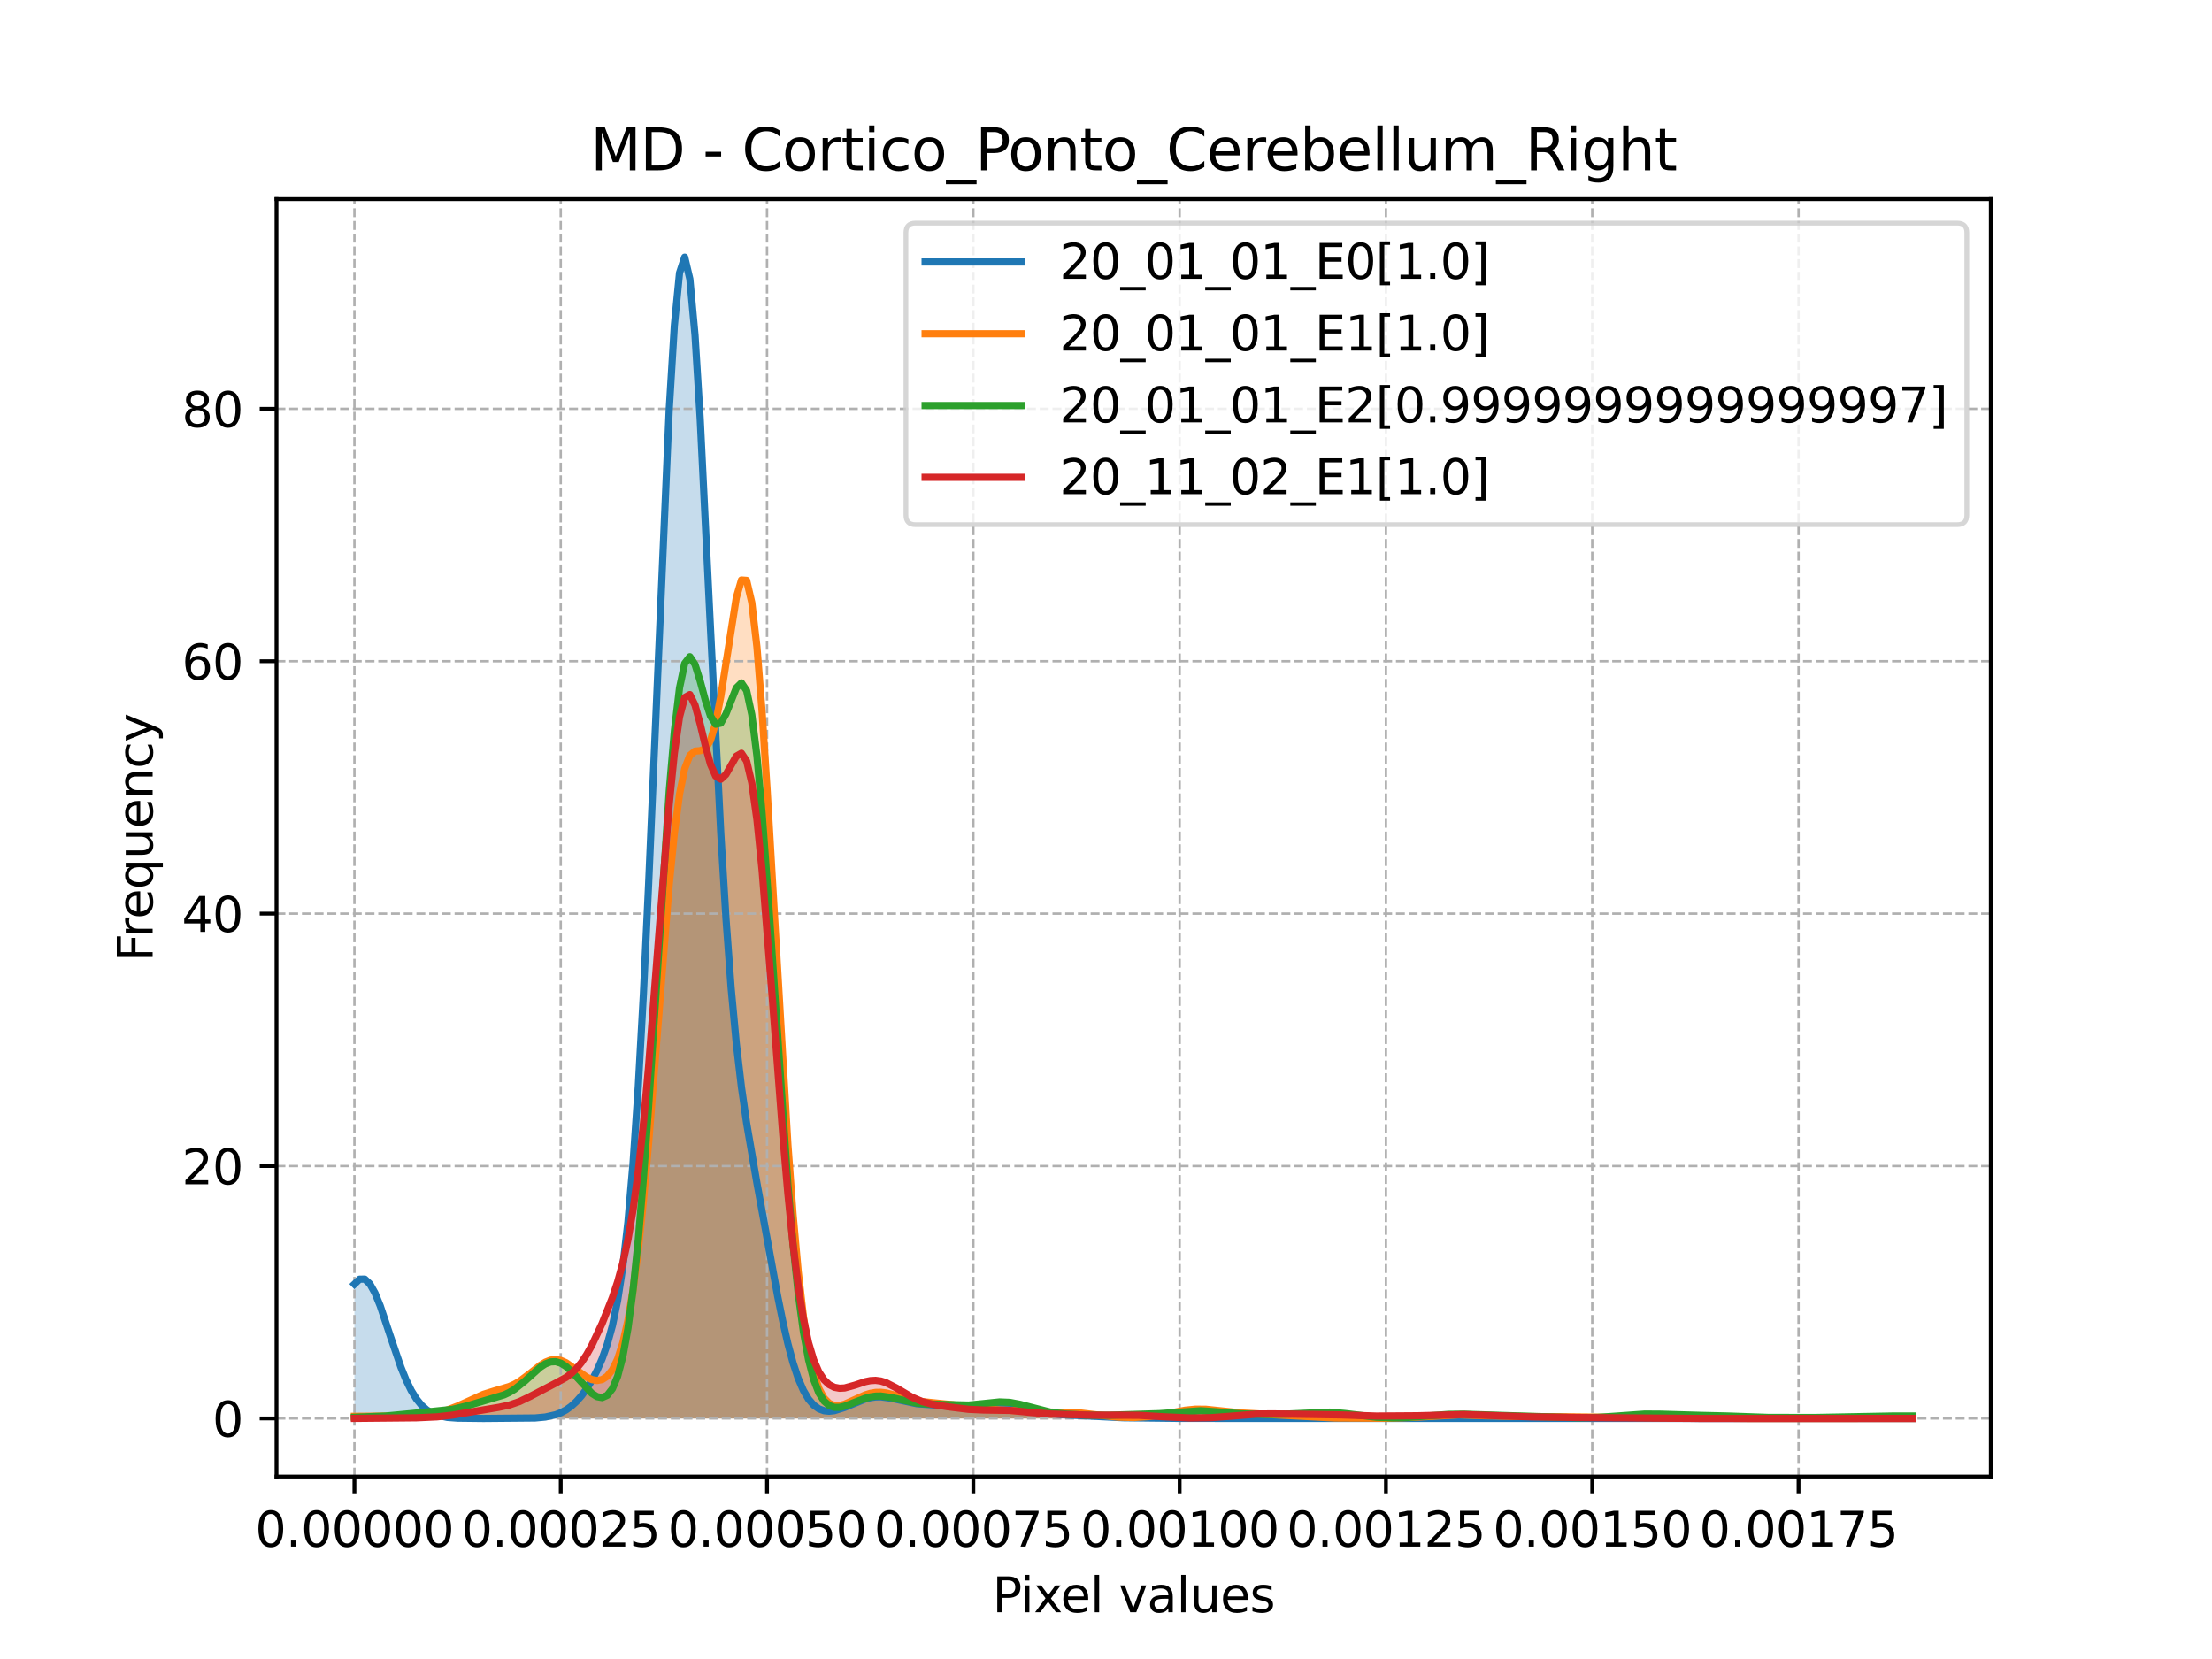 <?xml version="1.0" encoding="utf-8" standalone="no"?>
<!DOCTYPE svg PUBLIC "-//W3C//DTD SVG 1.1//EN"
  "http://www.w3.org/Graphics/SVG/1.1/DTD/svg11.dtd">
<svg xmlns:xlink="http://www.w3.org/1999/xlink" width="460.8pt" height="345.6pt" viewBox="0 0 460.8 345.6" xmlns="http://www.w3.org/2000/svg" version="1.1">
 <defs>
  <style type="text/css">*{stroke-linejoin: round; stroke-linecap: butt}</style>
 </defs>
 <g id="figure_1">
  <g id="patch_1">
   <path d="M 0 345.6 
L 460.8 345.6 
L 460.8 0 
L 0 0 
z
" style="fill: #ffffff"/>
  </g>
  <g id="axes_1">
   <g id="patch_2">
    <path d="M 57.6 307.584 
L 414.72 307.584 
L 414.72 41.472 
L 57.6 41.472 
z
" style="fill: #ffffff"/>
   </g>
   <g id="PolyCollection_1">
    <path d="M 73.833 267.506 
L 73.833 295.488 
L 74.908 295.488 
L 75.983 295.488 
L 77.058 295.488 
L 78.133 295.488 
L 79.208 295.488 
L 80.283 295.488 
L 81.358 295.488 
L 82.433 295.488 
L 83.508 295.488 
L 84.583 295.488 
L 85.658 295.488 
L 86.733 295.488 
L 87.808 295.488 
L 88.883 295.488 
L 89.958 295.488 
L 91.033 295.488 
L 92.108 295.488 
L 93.183 295.488 
L 94.258 295.488 
L 95.333 295.488 
L 96.408 295.488 
L 97.483 295.488 
L 98.558 295.488 
L 99.633 295.488 
L 100.708 295.488 
L 101.783 295.488 
L 102.858 295.488 
L 103.933 295.488 
L 105.008 295.488 
L 106.083 295.488 
L 107.158 295.488 
L 108.233 295.488 
L 109.308 295.488 
L 110.383 295.488 
L 111.458 295.488 
L 112.533 295.488 
L 113.608 295.488 
L 114.683 295.488 
L 115.758 295.488 
L 116.833 295.488 
L 117.908 295.488 
L 118.983 295.488 
L 120.058 295.488 
L 121.133 295.488 
L 122.208 295.488 
L 123.283 295.488 
L 124.358 295.488 
L 125.433 295.488 
L 126.508 295.488 
L 127.583 295.488 
L 128.658 295.488 
L 129.734 295.488 
L 130.809 295.488 
L 131.884 295.488 
L 132.959 295.488 
L 134.034 295.488 
L 135.109 295.488 
L 136.184 295.488 
L 137.259 295.488 
L 138.334 295.488 
L 139.409 295.488 
L 140.484 295.488 
L 141.559 295.488 
L 142.634 295.488 
L 143.709 295.488 
L 144.784 295.488 
L 145.859 295.488 
L 146.934 295.488 
L 148.009 295.488 
L 149.084 295.488 
L 150.159 295.488 
L 151.234 295.488 
L 152.309 295.488 
L 153.384 295.488 
L 154.459 295.488 
L 155.534 295.488 
L 156.609 295.488 
L 157.684 295.488 
L 158.759 295.488 
L 159.834 295.488 
L 160.909 295.488 
L 161.984 295.488 
L 163.059 295.488 
L 164.134 295.488 
L 165.209 295.488 
L 166.284 295.488 
L 167.359 295.488 
L 168.434 295.488 
L 169.509 295.488 
L 170.584 295.488 
L 171.659 295.488 
L 172.734 295.488 
L 173.809 295.488 
L 174.884 295.488 
L 175.959 295.488 
L 177.034 295.488 
L 178.109 295.488 
L 179.184 295.488 
L 180.259 295.488 
L 181.334 295.488 
L 182.409 295.488 
L 183.484 295.488 
L 184.559 295.488 
L 185.634 295.488 
L 186.709 295.488 
L 187.784 295.488 
L 188.859 295.488 
L 189.934 295.488 
L 191.009 295.488 
L 192.084 295.488 
L 193.159 295.488 
L 194.234 295.488 
L 195.309 295.488 
L 196.384 295.488 
L 197.459 295.488 
L 198.534 295.488 
L 199.609 295.488 
L 200.685 295.488 
L 201.76 295.488 
L 202.835 295.488 
L 203.91 295.488 
L 204.985 295.488 
L 206.06 295.488 
L 207.135 295.488 
L 208.21 295.488 
L 209.285 295.488 
L 210.36 295.488 
L 211.435 295.488 
L 212.51 295.488 
L 213.585 295.488 
L 214.66 295.488 
L 215.735 295.488 
L 216.81 295.488 
L 217.885 295.488 
L 218.96 295.488 
L 220.035 295.488 
L 221.11 295.488 
L 222.185 295.488 
L 223.26 295.488 
L 224.335 295.488 
L 225.41 295.488 
L 226.485 295.488 
L 227.56 295.488 
L 228.635 295.488 
L 229.71 295.488 
L 230.785 295.488 
L 231.86 295.488 
L 232.935 295.488 
L 234.01 295.488 
L 235.085 295.488 
L 236.16 295.488 
L 237.235 295.488 
L 238.31 295.488 
L 239.385 295.488 
L 240.46 295.488 
L 241.535 295.488 
L 242.61 295.488 
L 243.685 295.488 
L 244.76 295.488 
L 245.835 295.488 
L 246.91 295.488 
L 247.985 295.488 
L 249.06 295.488 
L 250.135 295.488 
L 251.21 295.488 
L 252.285 295.488 
L 253.36 295.488 
L 254.435 295.488 
L 255.51 295.488 
L 256.585 295.488 
L 257.66 295.488 
L 258.735 295.488 
L 259.81 295.488 
L 260.885 295.488 
L 261.96 295.488 
L 263.035 295.488 
L 264.11 295.488 
L 265.185 295.488 
L 266.26 295.488 
L 267.335 295.488 
L 268.41 295.488 
L 269.485 295.488 
L 270.56 295.488 
L 271.635 295.488 
L 272.711 295.488 
L 273.786 295.488 
L 274.861 295.488 
L 275.936 295.488 
L 277.011 295.488 
L 278.086 295.488 
L 279.161 295.488 
L 280.236 295.488 
L 281.311 295.488 
L 282.386 295.488 
L 283.461 295.488 
L 284.536 295.488 
L 285.611 295.488 
L 286.686 295.488 
L 287.761 295.488 
L 288.836 295.488 
L 289.911 295.488 
L 290.986 295.488 
L 292.061 295.488 
L 293.136 295.488 
L 294.211 295.488 
L 295.286 295.488 
L 296.361 295.488 
L 297.436 295.488 
L 298.511 295.488 
L 299.586 295.488 
L 300.661 295.488 
L 301.736 295.488 
L 302.811 295.488 
L 303.886 295.488 
L 304.961 295.488 
L 306.036 295.488 
L 307.111 295.488 
L 308.186 295.488 
L 309.261 295.488 
L 310.336 295.488 
L 311.411 295.488 
L 312.486 295.488 
L 313.561 295.488 
L 314.636 295.488 
L 315.711 295.488 
L 316.786 295.488 
L 317.861 295.488 
L 318.936 295.488 
L 320.011 295.488 
L 321.086 295.488 
L 322.161 295.488 
L 323.236 295.488 
L 324.311 295.488 
L 325.386 295.488 
L 326.461 295.488 
L 327.536 295.488 
L 328.611 295.488 
L 329.686 295.488 
L 330.761 295.488 
L 331.836 295.488 
L 332.911 295.488 
L 333.986 295.488 
L 335.061 295.488 
L 336.136 295.488 
L 337.211 295.488 
L 338.286 295.488 
L 339.361 295.488 
L 340.436 295.488 
L 341.511 295.488 
L 342.586 295.488 
L 343.662 295.488 
L 344.737 295.488 
L 345.812 295.488 
L 346.887 295.488 
L 347.962 295.488 
L 349.037 295.488 
L 350.112 295.488 
L 351.187 295.488 
L 352.262 295.488 
L 353.337 295.488 
L 354.412 295.488 
L 355.487 295.488 
L 356.562 295.488 
L 357.637 295.488 
L 358.712 295.488 
L 359.787 295.488 
L 360.862 295.488 
L 361.937 295.488 
L 363.012 295.488 
L 364.087 295.488 
L 365.162 295.488 
L 366.237 295.488 
L 367.312 295.488 
L 368.387 295.488 
L 369.462 295.488 
L 370.537 295.488 
L 371.612 295.488 
L 372.687 295.488 
L 373.762 295.488 
L 374.837 295.488 
L 375.912 295.488 
L 376.987 295.488 
L 378.062 295.488 
L 379.137 295.488 
L 380.212 295.488 
L 381.287 295.488 
L 382.362 295.488 
L 383.437 295.488 
L 384.512 295.488 
L 385.587 295.488 
L 386.662 295.488 
L 387.737 295.488 
L 388.812 295.488 
L 389.887 295.488 
L 390.962 295.488 
L 392.037 295.488 
L 393.112 295.488 
L 394.187 295.488 
L 395.262 295.488 
L 396.337 295.488 
L 397.412 295.488 
L 398.487 295.488 
L 398.487 295.488 
L 398.487 295.488 
L 397.412 295.488 
L 396.337 295.488 
L 395.262 295.488 
L 394.187 295.488 
L 393.112 295.488 
L 392.037 295.488 
L 390.962 295.488 
L 389.887 295.488 
L 388.812 295.488 
L 387.737 295.488 
L 386.662 295.488 
L 385.587 295.488 
L 384.512 295.487 
L 383.437 295.487 
L 382.362 295.487 
L 381.287 295.486 
L 380.212 295.485 
L 379.137 295.484 
L 378.062 295.482 
L 376.987 295.481 
L 375.912 295.479 
L 374.837 295.478 
L 373.762 295.476 
L 372.687 295.474 
L 371.612 295.473 
L 370.537 295.473 
L 369.462 295.472 
L 368.387 295.472 
L 367.312 295.472 
L 366.237 295.473 
L 365.162 295.473 
L 364.087 295.473 
L 363.012 295.473 
L 361.937 295.473 
L 360.862 295.473 
L 359.787 295.472 
L 358.712 295.472 
L 357.637 295.472 
L 356.562 295.472 
L 355.487 295.472 
L 354.412 295.472 
L 353.337 295.473 
L 352.262 295.473 
L 351.187 295.473 
L 350.112 295.473 
L 349.037 295.473 
L 347.962 295.473 
L 346.887 295.473 
L 345.812 295.472 
L 344.737 295.472 
L 343.662 295.472 
L 342.586 295.472 
L 341.511 295.472 
L 340.436 295.472 
L 339.361 295.473 
L 338.286 295.473 
L 337.211 295.473 
L 336.136 295.473 
L 335.061 295.473 
L 333.986 295.473 
L 332.911 295.472 
L 331.836 295.472 
L 330.761 295.472 
L 329.686 295.472 
L 328.611 295.472 
L 327.536 295.472 
L 326.461 295.473 
L 325.386 295.473 
L 324.311 295.473 
L 323.236 295.473 
L 322.161 295.473 
L 321.086 295.473 
L 320.011 295.473 
L 318.936 295.472 
L 317.861 295.472 
L 316.786 295.472 
L 315.711 295.472 
L 314.636 295.472 
L 313.561 295.472 
L 312.486 295.473 
L 311.411 295.473 
L 310.336 295.473 
L 309.261 295.473 
L 308.186 295.473 
L 307.111 295.473 
L 306.036 295.472 
L 304.961 295.472 
L 303.886 295.472 
L 302.811 295.472 
L 301.736 295.472 
L 300.661 295.472 
L 299.586 295.473 
L 298.511 295.473 
L 297.436 295.473 
L 296.361 295.473 
L 295.286 295.473 
L 294.211 295.473 
L 293.136 295.473 
L 292.061 295.472 
L 290.986 295.472 
L 289.911 295.472 
L 288.836 295.472 
L 287.761 295.472 
L 286.686 295.472 
L 285.611 295.473 
L 284.536 295.473 
L 283.461 295.473 
L 282.386 295.473 
L 281.311 295.473 
L 280.236 295.473 
L 279.161 295.472 
L 278.086 295.472 
L 277.011 295.472 
L 275.936 295.472 
L 274.861 295.472 
L 273.786 295.472 
L 272.711 295.473 
L 271.635 295.473 
L 270.56 295.473 
L 269.485 295.474 
L 268.41 295.473 
L 267.335 295.473 
L 266.26 295.473 
L 265.185 295.473 
L 264.11 295.472 
L 263.035 295.473 
L 261.96 295.473 
L 260.885 295.474 
L 259.81 295.475 
L 258.735 295.477 
L 257.66 295.478 
L 256.585 295.48 
L 255.51 295.482 
L 254.435 295.483 
L 253.36 295.484 
L 252.285 295.484 
L 251.21 295.484 
L 250.135 295.483 
L 249.06 295.481 
L 247.985 295.478 
L 246.91 295.474 
L 245.835 295.469 
L 244.76 295.462 
L 243.685 295.454 
L 242.61 295.445 
L 241.535 295.435 
L 240.46 295.424 
L 239.385 295.413 
L 238.31 295.401 
L 237.235 295.388 
L 236.16 295.374 
L 235.085 295.356 
L 234.01 295.334 
L 232.935 295.306 
L 231.86 295.27 
L 230.785 295.227 
L 229.71 295.175 
L 228.635 295.117 
L 227.56 295.055 
L 226.485 294.991 
L 225.41 294.929 
L 224.335 294.871 
L 223.26 294.815 
L 222.185 294.76 
L 221.11 294.701 
L 220.035 294.63 
L 218.96 294.54 
L 217.885 294.427 
L 216.81 294.288 
L 215.735 294.124 
L 214.66 293.943 
L 213.585 293.758 
L 212.51 293.584 
L 211.435 293.435 
L 210.36 293.323 
L 209.285 293.255 
L 208.21 293.229 
L 207.135 293.237 
L 206.06 293.264 
L 204.985 293.292 
L 203.91 293.303 
L 202.835 293.286 
L 201.76 293.236 
L 200.685 293.155 
L 199.609 293.054 
L 198.534 292.947 
L 197.459 292.848 
L 196.384 292.766 
L 195.309 292.704 
L 194.234 292.655 
L 193.159 292.605 
L 192.084 292.533 
L 191.009 292.422 
L 189.934 292.26 
L 188.859 292.045 
L 187.784 291.791 
L 186.709 291.521 
L 185.634 291.272 
L 184.559 291.081 
L 183.484 290.983 
L 182.409 291.006 
L 181.334 291.158 
L 180.259 291.435 
L 179.184 291.815 
L 178.109 292.264 
L 177.034 292.74 
L 175.959 293.197 
L 174.884 293.588 
L 173.809 293.868 
L 172.734 293.984 
L 171.659 293.879 
L 170.584 293.483 
L 169.509 292.711 
L 168.434 291.466 
L 167.359 289.644 
L 166.284 287.15 
L 165.209 283.917 
L 164.134 279.926 
L 163.059 275.227 
L 161.984 269.941 
L 160.909 264.246 
L 159.834 258.345 
L 158.759 252.401 
L 157.684 246.472 
L 156.609 240.439 
L 155.534 233.966 
L 154.459 226.507 
L 153.384 217.364 
L 152.309 205.827 
L 151.234 191.342 
L 150.159 173.715 
L 149.084 153.27 
L 148.009 130.944 
L 146.934 108.259 
L 145.859 87.174 
L 144.784 69.81 
L 143.709 58.123 
L 142.634 53.568 
L 141.559 56.843 
L 140.484 67.766 
L 139.409 85.307 
L 138.334 107.783 
L 137.259 133.14 
L 136.184 159.284 
L 135.109 184.371 
L 134.034 207.017 
L 132.959 226.388 
L 131.884 242.189 
L 130.809 254.564 
L 129.734 263.952 
L 128.658 270.936 
L 127.583 276.118 
L 126.508 280.023 
L 125.433 283.063 
L 124.358 285.52 
L 123.283 287.569 
L 122.208 289.303 
L 121.133 290.766 
L 120.058 291.978 
L 118.983 292.956 
L 117.908 293.719 
L 116.833 294.293 
L 115.758 294.707 
L 114.683 294.995 
L 113.608 295.188 
L 112.533 295.312 
L 111.458 295.388 
L 110.383 295.433 
L 109.308 295.459 
L 108.233 295.473 
L 107.158 295.481 
L 106.083 295.485 
L 105.008 295.486 
L 103.933 295.487 
L 102.858 295.487 
L 101.783 295.487 
L 100.708 295.486 
L 99.633 295.485 
L 98.558 295.48 
L 97.483 295.472 
L 96.408 295.455 
L 95.333 295.423 
L 94.258 295.365 
L 93.183 295.262 
L 92.108 295.087 
L 91.033 294.803 
L 89.958 294.359 
L 88.883 293.693 
L 87.808 292.732 
L 86.733 291.407 
L 85.658 289.656 
L 84.583 287.447 
L 83.508 284.79 
L 82.433 281.755 
L 81.358 278.477 
L 80.283 275.157 
L 79.208 272.042 
L 78.133 269.398 
L 77.058 267.476 
L 75.983 266.467 
L 74.908 266.477 
L 73.833 267.506 
z
" clip-path="url(#p2633846480)" style="fill: #1f77b4; fill-opacity: 0.25"/>
   </g>
   <g id="PolyCollection_2">
    <path d="M 73.833 295.047 
L 73.833 295.488 
L 74.908 295.488 
L 75.983 295.488 
L 77.058 295.488 
L 78.133 295.488 
L 79.208 295.488 
L 80.283 295.488 
L 81.358 295.488 
L 82.433 295.488 
L 83.508 295.488 
L 84.583 295.488 
L 85.658 295.488 
L 86.733 295.488 
L 87.808 295.488 
L 88.883 295.488 
L 89.958 295.488 
L 91.033 295.488 
L 92.108 295.488 
L 93.183 295.488 
L 94.258 295.488 
L 95.333 295.488 
L 96.408 295.488 
L 97.483 295.488 
L 98.558 295.488 
L 99.633 295.488 
L 100.708 295.488 
L 101.783 295.488 
L 102.858 295.488 
L 103.933 295.488 
L 105.008 295.488 
L 106.083 295.488 
L 107.158 295.488 
L 108.233 295.488 
L 109.308 295.488 
L 110.383 295.488 
L 111.458 295.488 
L 112.533 295.488 
L 113.608 295.488 
L 114.683 295.488 
L 115.758 295.488 
L 116.833 295.488 
L 117.908 295.488 
L 118.983 295.488 
L 120.058 295.488 
L 121.133 295.488 
L 122.208 295.488 
L 123.283 295.488 
L 124.358 295.488 
L 125.433 295.488 
L 126.508 295.488 
L 127.583 295.488 
L 128.658 295.488 
L 129.734 295.488 
L 130.809 295.488 
L 131.884 295.488 
L 132.959 295.488 
L 134.034 295.488 
L 135.109 295.488 
L 136.184 295.488 
L 137.259 295.488 
L 138.334 295.488 
L 139.409 295.488 
L 140.484 295.488 
L 141.559 295.488 
L 142.634 295.488 
L 143.709 295.488 
L 144.784 295.488 
L 145.859 295.488 
L 146.934 295.488 
L 148.009 295.488 
L 149.084 295.488 
L 150.159 295.488 
L 151.234 295.488 
L 152.309 295.488 
L 153.384 295.488 
L 154.459 295.488 
L 155.534 295.488 
L 156.609 295.488 
L 157.684 295.488 
L 158.759 295.488 
L 159.834 295.488 
L 160.909 295.488 
L 161.984 295.488 
L 163.059 295.488 
L 164.134 295.488 
L 165.209 295.488 
L 166.284 295.488 
L 167.359 295.488 
L 168.434 295.488 
L 169.509 295.488 
L 170.584 295.488 
L 171.659 295.488 
L 172.734 295.488 
L 173.809 295.488 
L 174.884 295.488 
L 175.959 295.488 
L 177.034 295.488 
L 178.109 295.488 
L 179.184 295.488 
L 180.259 295.488 
L 181.334 295.488 
L 182.409 295.488 
L 183.484 295.488 
L 184.559 295.488 
L 185.634 295.488 
L 186.709 295.488 
L 187.784 295.488 
L 188.859 295.488 
L 189.934 295.488 
L 191.009 295.488 
L 192.084 295.488 
L 193.159 295.488 
L 194.234 295.488 
L 195.309 295.488 
L 196.384 295.488 
L 197.459 295.488 
L 198.534 295.488 
L 199.609 295.488 
L 200.685 295.488 
L 201.76 295.488 
L 202.835 295.488 
L 203.91 295.488 
L 204.985 295.488 
L 206.06 295.488 
L 207.135 295.488 
L 208.21 295.488 
L 209.285 295.488 
L 210.36 295.488 
L 211.435 295.488 
L 212.51 295.488 
L 213.585 295.488 
L 214.66 295.488 
L 215.735 295.488 
L 216.81 295.488 
L 217.885 295.488 
L 218.96 295.488 
L 220.035 295.488 
L 221.11 295.488 
L 222.185 295.488 
L 223.26 295.488 
L 224.335 295.488 
L 225.41 295.488 
L 226.485 295.488 
L 227.56 295.488 
L 228.635 295.488 
L 229.71 295.488 
L 230.785 295.488 
L 231.86 295.488 
L 232.935 295.488 
L 234.01 295.488 
L 235.085 295.488 
L 236.16 295.488 
L 237.235 295.488 
L 238.31 295.488 
L 239.385 295.488 
L 240.46 295.488 
L 241.535 295.488 
L 242.61 295.488 
L 243.685 295.488 
L 244.76 295.488 
L 245.835 295.488 
L 246.91 295.488 
L 247.985 295.488 
L 249.06 295.488 
L 250.135 295.488 
L 251.21 295.488 
L 252.285 295.488 
L 253.36 295.488 
L 254.435 295.488 
L 255.51 295.488 
L 256.585 295.488 
L 257.66 295.488 
L 258.735 295.488 
L 259.81 295.488 
L 260.885 295.488 
L 261.96 295.488 
L 263.035 295.488 
L 264.11 295.488 
L 265.185 295.488 
L 266.26 295.488 
L 267.335 295.488 
L 268.41 295.488 
L 269.485 295.488 
L 270.56 295.488 
L 271.635 295.488 
L 272.711 295.488 
L 273.786 295.488 
L 274.861 295.488 
L 275.936 295.488 
L 277.011 295.488 
L 278.086 295.488 
L 279.161 295.488 
L 280.236 295.488 
L 281.311 295.488 
L 282.386 295.488 
L 283.461 295.488 
L 284.536 295.488 
L 285.611 295.488 
L 286.686 295.488 
L 287.761 295.488 
L 288.836 295.488 
L 289.911 295.488 
L 290.986 295.488 
L 292.061 295.488 
L 293.136 295.488 
L 294.211 295.488 
L 295.286 295.488 
L 296.361 295.488 
L 297.436 295.488 
L 298.511 295.488 
L 299.586 295.488 
L 300.661 295.488 
L 301.736 295.488 
L 302.811 295.488 
L 303.886 295.488 
L 304.961 295.488 
L 306.036 295.488 
L 307.111 295.488 
L 308.186 295.488 
L 309.261 295.488 
L 310.336 295.488 
L 311.411 295.488 
L 312.486 295.488 
L 313.561 295.488 
L 314.636 295.488 
L 315.711 295.488 
L 316.786 295.488 
L 317.861 295.488 
L 318.936 295.488 
L 320.011 295.488 
L 321.086 295.488 
L 322.161 295.488 
L 323.236 295.488 
L 324.311 295.488 
L 325.386 295.488 
L 326.461 295.488 
L 327.536 295.488 
L 328.611 295.488 
L 329.686 295.488 
L 330.761 295.488 
L 331.836 295.488 
L 332.911 295.488 
L 333.986 295.488 
L 335.061 295.488 
L 336.136 295.488 
L 337.211 295.488 
L 338.286 295.488 
L 339.361 295.488 
L 340.436 295.488 
L 341.511 295.488 
L 342.586 295.488 
L 343.662 295.488 
L 344.737 295.488 
L 345.812 295.488 
L 346.887 295.488 
L 347.962 295.488 
L 349.037 295.488 
L 350.112 295.488 
L 351.187 295.488 
L 352.262 295.488 
L 353.337 295.488 
L 354.412 295.488 
L 355.487 295.488 
L 356.562 295.488 
L 357.637 295.488 
L 358.712 295.488 
L 359.787 295.488 
L 360.862 295.488 
L 361.937 295.488 
L 363.012 295.488 
L 364.087 295.488 
L 365.162 295.488 
L 366.237 295.488 
L 367.312 295.488 
L 368.387 295.488 
L 369.462 295.488 
L 370.537 295.488 
L 371.612 295.488 
L 372.687 295.488 
L 373.762 295.488 
L 374.837 295.488 
L 375.912 295.488 
L 376.987 295.488 
L 378.062 295.488 
L 379.137 295.488 
L 380.212 295.488 
L 381.287 295.488 
L 382.362 295.488 
L 383.437 295.488 
L 384.512 295.488 
L 385.587 295.488 
L 386.662 295.488 
L 387.737 295.488 
L 388.812 295.488 
L 389.887 295.488 
L 390.962 295.488 
L 392.037 295.488 
L 393.112 295.488 
L 394.187 295.488 
L 395.262 295.488 
L 396.337 295.488 
L 397.412 295.488 
L 398.487 295.488 
L 398.487 295.482 
L 398.487 295.482 
L 397.412 295.482 
L 396.337 295.482 
L 395.262 295.482 
L 394.187 295.482 
L 393.112 295.482 
L 392.037 295.483 
L 390.962 295.483 
L 389.887 295.483 
L 388.812 295.484 
L 387.737 295.484 
L 386.662 295.484 
L 385.587 295.484 
L 384.512 295.484 
L 383.437 295.484 
L 382.362 295.484 
L 381.287 295.484 
L 380.212 295.484 
L 379.137 295.483 
L 378.062 295.483 
L 376.987 295.483 
L 375.912 295.482 
L 374.837 295.482 
L 373.762 295.481 
L 372.687 295.481 
L 371.612 295.481 
L 370.537 295.481 
L 369.462 295.481 
L 368.387 295.481 
L 367.312 295.482 
L 366.237 295.482 
L 365.162 295.483 
L 364.087 295.484 
L 363.012 295.485 
L 361.937 295.485 
L 360.862 295.486 
L 359.787 295.486 
L 358.712 295.486 
L 357.637 295.486 
L 356.562 295.486 
L 355.487 295.485 
L 354.412 295.484 
L 353.337 295.483 
L 352.262 295.481 
L 351.187 295.479 
L 350.112 295.476 
L 349.037 295.473 
L 347.962 295.469 
L 346.887 295.465 
L 345.812 295.461 
L 344.737 295.455 
L 343.662 295.449 
L 342.586 295.44 
L 341.511 295.429 
L 340.436 295.415 
L 339.361 295.397 
L 338.286 295.375 
L 337.211 295.348 
L 336.136 295.319 
L 335.061 295.287 
L 333.986 295.256 
L 332.911 295.228 
L 331.836 295.204 
L 330.761 295.186 
L 329.686 295.175 
L 328.611 295.17 
L 327.536 295.169 
L 326.461 295.17 
L 325.386 295.171 
L 324.311 295.17 
L 323.236 295.163 
L 322.161 295.152 
L 321.086 295.136 
L 320.011 295.118 
L 318.936 295.1 
L 317.861 295.082 
L 316.786 295.068 
L 315.711 295.056 
L 314.636 295.045 
L 313.561 295.033 
L 312.486 295.016 
L 311.411 294.992 
L 310.336 294.959 
L 309.261 294.918 
L 308.186 294.87 
L 307.111 294.821 
L 306.036 294.777 
L 304.961 294.744 
L 303.886 294.729 
L 302.811 294.734 
L 301.736 294.762 
L 300.661 294.811 
L 299.586 294.877 
L 298.511 294.956 
L 297.436 295.04 
L 296.361 295.124 
L 295.286 295.203 
L 294.211 295.272 
L 293.136 295.33 
L 292.061 295.375 
L 290.986 295.41 
L 289.911 295.434 
L 288.836 295.45 
L 287.761 295.459 
L 286.686 295.462 
L 285.611 295.462 
L 284.536 295.458 
L 283.461 295.451 
L 282.386 295.443 
L 281.311 295.433 
L 280.236 295.421 
L 279.161 295.409 
L 278.086 295.394 
L 277.011 295.377 
L 275.936 295.355 
L 274.861 295.327 
L 273.786 295.29 
L 272.711 295.243 
L 271.635 295.184 
L 270.56 295.114 
L 269.485 295.033 
L 268.41 294.945 
L 267.335 294.855 
L 266.26 294.768 
L 265.185 294.689 
L 264.11 294.621 
L 263.035 294.564 
L 261.96 294.517 
L 260.885 294.472 
L 259.81 294.423 
L 258.735 294.361 
L 257.66 294.279 
L 256.585 294.175 
L 255.51 294.051 
L 254.435 293.914 
L 253.36 293.779 
L 252.285 293.661 
L 251.21 293.576 
L 250.135 293.539 
L 249.06 293.559 
L 247.985 293.638 
L 246.91 293.772 
L 245.835 293.948 
L 244.76 294.154 
L 243.685 294.371 
L 242.61 294.584 
L 241.535 294.78 
L 240.46 294.95 
L 239.385 295.087 
L 238.31 295.19 
L 237.235 295.258 
L 236.16 295.293 
L 235.085 295.296 
L 234.01 295.27 
L 232.935 295.214 
L 231.86 295.132 
L 230.785 295.027 
L 229.71 294.902 
L 228.635 294.764 
L 227.56 294.622 
L 226.485 294.486 
L 225.41 294.364 
L 224.335 294.266 
L 223.26 294.196 
L 222.185 294.155 
L 221.11 294.139 
L 220.035 294.14 
L 218.96 294.148 
L 217.885 294.15 
L 216.81 294.139 
L 215.735 294.107 
L 214.66 294.055 
L 213.585 293.988 
L 212.51 293.913 
L 211.435 293.84 
L 210.36 293.777 
L 209.285 293.728 
L 208.21 293.692 
L 207.135 293.66 
L 206.06 293.623 
L 204.985 293.566 
L 203.91 293.48 
L 202.835 293.357 
L 201.76 293.2 
L 200.685 293.017 
L 199.609 292.822 
L 198.534 292.634 
L 197.459 292.469 
L 196.384 292.336 
L 195.309 292.235 
L 194.234 292.155 
L 193.159 292.077 
L 192.084 291.977 
L 191.009 291.831 
L 189.934 291.624 
L 188.859 291.355 
L 187.784 291.039 
L 186.709 290.707 
L 185.634 290.399 
L 184.559 290.164 
L 183.484 290.043 
L 182.409 290.067 
L 181.334 290.247 
L 180.259 290.575 
L 179.184 291.021 
L 178.109 291.536 
L 177.034 292.057 
L 175.959 292.506 
L 174.884 292.787 
L 173.809 292.781 
L 172.734 292.335 
L 171.659 291.243 
L 170.584 289.238 
L 169.509 285.991 
L 168.434 281.118 
L 167.359 274.218 
L 166.284 264.933 
L 165.209 253.029 
L 164.134 238.491 
L 163.059 221.61 
L 161.984 203.031 
L 160.909 183.754 
L 159.834 165.047 
L 158.759 148.295 
L 157.684 134.791 
L 156.609 125.505 
L 155.534 120.9 
L 154.459 120.821 
L 153.384 124.511 
L 152.309 130.742 
L 151.234 138.056 
L 150.159 145.045 
L 149.084 150.631 
L 148.009 154.257 
L 146.934 155.972 
L 145.859 156.379 
L 144.784 156.466 
L 143.709 157.373 
L 142.634 160.127 
L 141.559 165.439 
L 140.484 173.567 
L 139.409 184.3 
L 138.334 197.024 
L 137.259 210.874 
L 136.184 224.9 
L 135.109 238.234 
L 134.034 250.204 
L 132.959 260.399 
L 131.884 268.662 
L 130.809 275.053 
L 129.734 279.777 
L 128.658 283.107 
L 127.583 285.327 
L 126.508 286.689 
L 125.433 287.392 
L 124.358 287.585 
L 123.283 287.383 
L 122.208 286.88 
L 121.133 286.172 
L 120.058 285.36 
L 118.983 284.555 
L 117.908 283.869 
L 116.833 283.397 
L 115.758 283.21 
L 114.683 283.337 
L 113.608 283.761 
L 112.533 284.426 
L 111.458 285.249 
L 110.383 286.132 
L 109.308 286.986 
L 108.233 287.74 
L 107.158 288.36 
L 106.083 288.841 
L 105.008 289.21 
L 103.933 289.51 
L 102.858 289.792 
L 101.783 290.099 
L 100.708 290.461 
L 99.633 290.887 
L 98.558 291.369 
L 97.483 291.885 
L 96.408 292.405 
L 95.333 292.899 
L 94.258 293.344 
L 93.183 293.723 
L 92.108 294.033 
L 91.033 294.276 
L 89.958 294.461 
L 88.883 294.601 
L 87.808 294.708 
L 86.733 294.79 
L 85.658 294.855 
L 84.583 294.907 
L 83.508 294.946 
L 82.433 294.974 
L 81.358 294.991 
L 80.283 294.998 
L 79.208 294.999 
L 78.133 294.998 
L 77.058 294.998 
L 75.983 295.005 
L 74.908 295.021 
L 73.833 295.047 
z
" clip-path="url(#p2633846480)" style="fill: #ff7f0e; fill-opacity: 0.25"/>
   </g>
   <g id="PolyCollection_3">
    <path d="M 73.833 295.238 
L 73.833 295.488 
L 74.908 295.488 
L 75.983 295.488 
L 77.058 295.488 
L 78.133 295.488 
L 79.208 295.488 
L 80.283 295.488 
L 81.358 295.488 
L 82.433 295.488 
L 83.508 295.488 
L 84.583 295.488 
L 85.658 295.488 
L 86.733 295.488 
L 87.808 295.488 
L 88.883 295.488 
L 89.958 295.488 
L 91.033 295.488 
L 92.108 295.488 
L 93.183 295.488 
L 94.258 295.488 
L 95.333 295.488 
L 96.408 295.488 
L 97.483 295.488 
L 98.558 295.488 
L 99.633 295.488 
L 100.708 295.488 
L 101.783 295.488 
L 102.858 295.488 
L 103.933 295.488 
L 105.008 295.488 
L 106.083 295.488 
L 107.158 295.488 
L 108.233 295.488 
L 109.308 295.488 
L 110.383 295.488 
L 111.458 295.488 
L 112.533 295.488 
L 113.608 295.488 
L 114.683 295.488 
L 115.758 295.488 
L 116.833 295.488 
L 117.908 295.488 
L 118.983 295.488 
L 120.058 295.488 
L 121.133 295.488 
L 122.208 295.488 
L 123.283 295.488 
L 124.358 295.488 
L 125.433 295.488 
L 126.508 295.488 
L 127.583 295.488 
L 128.658 295.488 
L 129.734 295.488 
L 130.809 295.488 
L 131.884 295.488 
L 132.959 295.488 
L 134.034 295.488 
L 135.109 295.488 
L 136.184 295.488 
L 137.259 295.488 
L 138.334 295.488 
L 139.409 295.488 
L 140.484 295.488 
L 141.559 295.488 
L 142.634 295.488 
L 143.709 295.488 
L 144.784 295.488 
L 145.859 295.488 
L 146.934 295.488 
L 148.009 295.488 
L 149.084 295.488 
L 150.159 295.488 
L 151.234 295.488 
L 152.309 295.488 
L 153.384 295.488 
L 154.459 295.488 
L 155.534 295.488 
L 156.609 295.488 
L 157.684 295.488 
L 158.759 295.488 
L 159.834 295.488 
L 160.909 295.488 
L 161.984 295.488 
L 163.059 295.488 
L 164.134 295.488 
L 165.209 295.488 
L 166.284 295.488 
L 167.359 295.488 
L 168.434 295.488 
L 169.509 295.488 
L 170.584 295.488 
L 171.659 295.488 
L 172.734 295.488 
L 173.809 295.488 
L 174.884 295.488 
L 175.959 295.488 
L 177.034 295.488 
L 178.109 295.488 
L 179.184 295.488 
L 180.259 295.488 
L 181.334 295.488 
L 182.409 295.488 
L 183.484 295.488 
L 184.559 295.488 
L 185.634 295.488 
L 186.709 295.488 
L 187.784 295.488 
L 188.859 295.488 
L 189.934 295.488 
L 191.009 295.488 
L 192.084 295.488 
L 193.159 295.488 
L 194.234 295.488 
L 195.309 295.488 
L 196.384 295.488 
L 197.459 295.488 
L 198.534 295.488 
L 199.609 295.488 
L 200.685 295.488 
L 201.76 295.488 
L 202.835 295.488 
L 203.91 295.488 
L 204.985 295.488 
L 206.06 295.488 
L 207.135 295.488 
L 208.21 295.488 
L 209.285 295.488 
L 210.36 295.488 
L 211.435 295.488 
L 212.51 295.488 
L 213.585 295.488 
L 214.66 295.488 
L 215.735 295.488 
L 216.81 295.488 
L 217.885 295.488 
L 218.96 295.488 
L 220.035 295.488 
L 221.11 295.488 
L 222.185 295.488 
L 223.26 295.488 
L 224.335 295.488 
L 225.41 295.488 
L 226.485 295.488 
L 227.56 295.488 
L 228.635 295.488 
L 229.71 295.488 
L 230.785 295.488 
L 231.86 295.488 
L 232.935 295.488 
L 234.01 295.488 
L 235.085 295.488 
L 236.16 295.488 
L 237.235 295.488 
L 238.31 295.488 
L 239.385 295.488 
L 240.46 295.488 
L 241.535 295.488 
L 242.61 295.488 
L 243.685 295.488 
L 244.76 295.488 
L 245.835 295.488 
L 246.91 295.488 
L 247.985 295.488 
L 249.06 295.488 
L 250.135 295.488 
L 251.21 295.488 
L 252.285 295.488 
L 253.36 295.488 
L 254.435 295.488 
L 255.51 295.488 
L 256.585 295.488 
L 257.66 295.488 
L 258.735 295.488 
L 259.81 295.488 
L 260.885 295.488 
L 261.96 295.488 
L 263.035 295.488 
L 264.11 295.488 
L 265.185 295.488 
L 266.26 295.488 
L 267.335 295.488 
L 268.41 295.488 
L 269.485 295.488 
L 270.56 295.488 
L 271.635 295.488 
L 272.711 295.488 
L 273.786 295.488 
L 274.861 295.488 
L 275.936 295.488 
L 277.011 295.488 
L 278.086 295.488 
L 279.161 295.488 
L 280.236 295.488 
L 281.311 295.488 
L 282.386 295.488 
L 283.461 295.488 
L 284.536 295.488 
L 285.611 295.488 
L 286.686 295.488 
L 287.761 295.488 
L 288.836 295.488 
L 289.911 295.488 
L 290.986 295.488 
L 292.061 295.488 
L 293.136 295.488 
L 294.211 295.488 
L 295.286 295.488 
L 296.361 295.488 
L 297.436 295.488 
L 298.511 295.488 
L 299.586 295.488 
L 300.661 295.488 
L 301.736 295.488 
L 302.811 295.488 
L 303.886 295.488 
L 304.961 295.488 
L 306.036 295.488 
L 307.111 295.488 
L 308.186 295.488 
L 309.261 295.488 
L 310.336 295.488 
L 311.411 295.488 
L 312.486 295.488 
L 313.561 295.488 
L 314.636 295.488 
L 315.711 295.488 
L 316.786 295.488 
L 317.861 295.488 
L 318.936 295.488 
L 320.011 295.488 
L 321.086 295.488 
L 322.161 295.488 
L 323.236 295.488 
L 324.311 295.488 
L 325.386 295.488 
L 326.461 295.488 
L 327.536 295.488 
L 328.611 295.488 
L 329.686 295.488 
L 330.761 295.488 
L 331.836 295.488 
L 332.911 295.488 
L 333.986 295.488 
L 335.061 295.488 
L 336.136 295.488 
L 337.211 295.488 
L 338.286 295.488 
L 339.361 295.488 
L 340.436 295.488 
L 341.511 295.488 
L 342.586 295.488 
L 343.662 295.488 
L 344.737 295.488 
L 345.812 295.488 
L 346.887 295.488 
L 347.962 295.488 
L 349.037 295.488 
L 350.112 295.488 
L 351.187 295.488 
L 352.262 295.488 
L 353.337 295.488 
L 354.412 295.488 
L 355.487 295.488 
L 356.562 295.488 
L 357.637 295.488 
L 358.712 295.488 
L 359.787 295.488 
L 360.862 295.488 
L 361.937 295.488 
L 363.012 295.488 
L 364.087 295.488 
L 365.162 295.488 
L 366.237 295.488 
L 367.312 295.488 
L 368.387 295.488 
L 369.462 295.488 
L 370.537 295.488 
L 371.612 295.488 
L 372.687 295.488 
L 373.762 295.488 
L 374.837 295.488 
L 375.912 295.488 
L 376.987 295.488 
L 378.062 295.488 
L 379.137 295.488 
L 380.212 295.488 
L 381.287 295.488 
L 382.362 295.488 
L 383.437 295.488 
L 384.512 295.488 
L 385.587 295.488 
L 386.662 295.488 
L 387.737 295.488 
L 388.812 295.488 
L 389.887 295.488 
L 390.962 295.488 
L 392.037 295.488 
L 393.112 295.488 
L 394.187 295.488 
L 395.262 295.488 
L 396.337 295.488 
L 397.412 295.488 
L 398.487 295.488 
L 398.487 294.975 
L 398.487 294.975 
L 397.412 294.952 
L 396.337 294.945 
L 395.262 294.954 
L 394.187 294.977 
L 393.112 295.009 
L 392.037 295.046 
L 390.962 295.084 
L 389.887 295.118 
L 388.812 295.147 
L 387.737 295.169 
L 386.662 295.185 
L 385.587 295.197 
L 384.512 295.207 
L 383.437 295.217 
L 382.362 295.228 
L 381.287 295.241 
L 380.212 295.256 
L 379.137 295.27 
L 378.062 295.283 
L 376.987 295.294 
L 375.912 295.301 
L 374.837 295.305 
L 373.762 295.305 
L 372.687 295.303 
L 371.612 295.298 
L 370.537 295.291 
L 369.462 295.282 
L 368.387 295.269 
L 367.312 295.253 
L 366.237 295.23 
L 365.162 295.2 
L 364.087 295.163 
L 363.012 295.119 
L 361.937 295.07 
L 360.862 295.019 
L 359.787 294.971 
L 358.712 294.928 
L 357.637 294.895 
L 356.562 294.871 
L 355.487 294.855 
L 354.412 294.846 
L 353.337 294.837 
L 352.262 294.825 
L 351.187 294.805 
L 350.112 294.774 
L 349.037 294.733 
L 347.962 294.686 
L 346.887 294.637 
L 345.812 294.596 
L 344.737 294.568 
L 343.662 294.561 
L 342.586 294.579 
L 341.511 294.622 
L 340.436 294.688 
L 339.361 294.771 
L 338.286 294.865 
L 337.211 294.961 
L 336.136 295.053 
L 335.061 295.136 
L 333.986 295.206 
L 332.911 295.261 
L 331.836 295.302 
L 330.761 295.327 
L 329.686 295.339 
L 328.611 295.338 
L 327.536 295.325 
L 326.461 295.3 
L 325.386 295.264 
L 324.311 295.217 
L 323.236 295.161 
L 322.161 295.099 
L 321.086 295.035 
L 320.011 294.974 
L 318.936 294.92 
L 317.861 294.876 
L 316.786 294.844 
L 315.711 294.825 
L 314.636 294.815 
L 313.561 294.81 
L 312.486 294.806 
L 311.411 294.796 
L 310.336 294.777 
L 309.261 294.748 
L 308.186 294.71 
L 307.111 294.668 
L 306.036 294.63 
L 304.961 294.601 
L 303.886 294.59 
L 302.811 294.602 
L 301.736 294.637 
L 300.661 294.697 
L 299.586 294.776 
L 298.511 294.868 
L 297.436 294.966 
L 296.361 295.062 
L 295.286 295.151 
L 294.211 295.228 
L 293.136 295.288 
L 292.061 295.331 
L 290.986 295.354 
L 289.911 295.356 
L 288.836 295.336 
L 287.761 295.294 
L 286.686 295.229 
L 285.611 295.14 
L 284.536 295.028 
L 283.461 294.897 
L 282.386 294.754 
L 281.311 294.605 
L 280.236 294.463 
L 279.161 294.338 
L 278.086 294.24 
L 277.011 294.177 
L 275.936 294.153 
L 274.861 294.167 
L 273.786 294.213 
L 272.711 294.281 
L 271.635 294.361 
L 270.56 294.441 
L 269.485 294.512 
L 268.41 294.567 
L 267.335 294.606 
L 266.26 294.628 
L 265.185 294.638 
L 264.11 294.64 
L 263.035 294.636 
L 261.96 294.627 
L 260.885 294.613 
L 259.81 294.589 
L 258.735 294.55 
L 257.66 294.492 
L 256.585 294.415 
L 255.51 294.32 
L 254.435 294.213 
L 253.36 294.104 
L 252.285 294.007 
L 251.21 293.933 
L 250.135 293.892 
L 249.06 293.89 
L 247.985 293.928 
L 246.91 294 
L 245.835 294.096 
L 244.76 294.204 
L 243.685 294.312 
L 242.61 294.409 
L 241.535 294.489 
L 240.46 294.551 
L 239.385 294.595 
L 238.31 294.627 
L 237.235 294.653 
L 236.16 294.677 
L 235.085 294.704 
L 234.01 294.734 
L 232.935 294.766 
L 231.86 294.796 
L 230.785 294.82 
L 229.71 294.834 
L 228.635 294.837 
L 227.56 294.826 
L 226.485 294.802 
L 225.41 294.768 
L 224.335 294.723 
L 223.26 294.666 
L 222.185 294.594 
L 221.11 294.5 
L 220.035 294.375 
L 218.96 294.212 
L 217.885 294.005 
L 216.81 293.753 
L 215.735 293.464 
L 214.66 293.152 
L 213.585 292.839 
L 212.51 292.549 
L 211.435 292.31 
L 210.36 292.14 
L 209.285 292.054 
L 208.21 292.051 
L 207.135 292.12 
L 206.06 292.239 
L 204.985 292.381 
L 203.91 292.518 
L 202.835 292.628 
L 201.76 292.697 
L 200.685 292.721 
L 199.609 292.708 
L 198.534 292.671 
L 197.459 292.625 
L 196.384 292.583 
L 195.309 292.549 
L 194.234 292.518 
L 193.159 292.479 
L 192.084 292.413 
L 191.009 292.303 
L 189.934 292.138 
L 188.859 291.917 
L 187.784 291.654 
L 186.709 291.376 
L 185.634 291.117 
L 184.559 290.92 
L 183.484 290.819 
L 182.409 290.841 
L 181.334 290.997 
L 180.259 291.279 
L 179.184 291.661 
L 178.109 292.103 
L 177.034 292.55 
L 175.959 292.935 
L 174.884 293.177 
L 173.809 293.175 
L 172.734 292.797 
L 171.659 291.869 
L 170.584 290.163 
L 169.509 287.399 
L 168.434 283.249 
L 167.359 277.372 
L 166.284 269.462 
L 165.209 259.318 
L 164.134 246.923 
L 163.059 232.518 
L 161.984 216.642 
L 160.909 200.126 
L 159.834 184.021 
L 158.759 169.464 
L 157.684 157.494 
L 156.609 148.859 
L 155.534 143.859 
L 154.459 142.256 
L 153.384 143.305 
L 152.309 145.883 
L 151.234 148.714 
L 150.159 150.641 
L 149.084 150.872 
L 148.009 149.16 
L 146.934 145.862 
L 145.859 141.867 
L 144.784 138.41 
L 143.709 136.808 
L 142.634 138.196 
L 141.559 143.295 
L 140.484 152.292 
L 139.409 164.818 
L 138.334 180.046 
L 137.259 196.862 
L 136.184 214.066 
L 135.109 230.559 
L 134.034 245.477 
L 132.959 258.267 
L 131.884 268.684 
L 130.809 276.745 
L 129.734 282.655 
L 128.658 286.721 
L 127.583 289.283 
L 126.508 290.662 
L 125.433 291.139 
L 124.358 290.943 
L 123.283 290.259 
L 122.208 289.246 
L 121.133 288.047 
L 120.058 286.797 
L 118.983 285.626 
L 117.908 284.653 
L 116.833 283.974 
L 115.758 283.652 
L 114.683 283.709 
L 113.608 284.121 
L 112.533 284.824 
L 111.458 285.727 
L 110.383 286.727 
L 109.308 287.725 
L 108.233 288.643 
L 107.158 289.432 
L 106.083 290.074 
L 105.008 290.578 
L 103.933 290.976 
L 102.858 291.305 
L 101.783 291.601 
L 100.708 291.892 
L 99.633 292.192 
L 98.558 292.501 
L 97.483 292.81 
L 96.408 293.103 
L 95.333 293.367 
L 94.258 293.591 
L 93.183 293.771 
L 92.108 293.911 
L 91.033 294.02 
L 89.958 294.11 
L 88.883 294.193 
L 87.808 294.279 
L 86.733 294.373 
L 85.658 294.476 
L 84.583 294.586 
L 83.508 294.698 
L 82.433 294.804 
L 81.358 294.9 
L 80.283 294.982 
L 79.208 295.049 
L 78.133 295.103 
L 77.058 295.145 
L 75.983 295.179 
L 74.908 295.209 
L 73.833 295.238 
z
" clip-path="url(#p2633846480)" style="fill: #2ca02c; fill-opacity: 0.25"/>
   </g>
   <g id="PolyCollection_4">
    <path d="M 73.833 295.472 
L 73.833 295.488 
L 74.908 295.488 
L 75.983 295.488 
L 77.058 295.488 
L 78.133 295.488 
L 79.208 295.488 
L 80.283 295.488 
L 81.358 295.488 
L 82.433 295.488 
L 83.508 295.488 
L 84.583 295.488 
L 85.658 295.488 
L 86.733 295.488 
L 87.808 295.488 
L 88.883 295.488 
L 89.958 295.488 
L 91.033 295.488 
L 92.108 295.488 
L 93.183 295.488 
L 94.258 295.488 
L 95.333 295.488 
L 96.408 295.488 
L 97.483 295.488 
L 98.558 295.488 
L 99.633 295.488 
L 100.708 295.488 
L 101.783 295.488 
L 102.858 295.488 
L 103.933 295.488 
L 105.008 295.488 
L 106.083 295.488 
L 107.158 295.488 
L 108.233 295.488 
L 109.308 295.488 
L 110.383 295.488 
L 111.458 295.488 
L 112.533 295.488 
L 113.608 295.488 
L 114.683 295.488 
L 115.758 295.488 
L 116.833 295.488 
L 117.908 295.488 
L 118.983 295.488 
L 120.058 295.488 
L 121.133 295.488 
L 122.208 295.488 
L 123.283 295.488 
L 124.358 295.488 
L 125.433 295.488 
L 126.508 295.488 
L 127.583 295.488 
L 128.658 295.488 
L 129.734 295.488 
L 130.809 295.488 
L 131.884 295.488 
L 132.959 295.488 
L 134.034 295.488 
L 135.109 295.488 
L 136.184 295.488 
L 137.259 295.488 
L 138.334 295.488 
L 139.409 295.488 
L 140.484 295.488 
L 141.559 295.488 
L 142.634 295.488 
L 143.709 295.488 
L 144.784 295.488 
L 145.859 295.488 
L 146.934 295.488 
L 148.009 295.488 
L 149.084 295.488 
L 150.159 295.488 
L 151.234 295.488 
L 152.309 295.488 
L 153.384 295.488 
L 154.459 295.488 
L 155.534 295.488 
L 156.609 295.488 
L 157.684 295.488 
L 158.759 295.488 
L 159.834 295.488 
L 160.909 295.488 
L 161.984 295.488 
L 163.059 295.488 
L 164.134 295.488 
L 165.209 295.488 
L 166.284 295.488 
L 167.359 295.488 
L 168.434 295.488 
L 169.509 295.488 
L 170.584 295.488 
L 171.659 295.488 
L 172.734 295.488 
L 173.809 295.488 
L 174.884 295.488 
L 175.959 295.488 
L 177.034 295.488 
L 178.109 295.488 
L 179.184 295.488 
L 180.259 295.488 
L 181.334 295.488 
L 182.409 295.488 
L 183.484 295.488 
L 184.559 295.488 
L 185.634 295.488 
L 186.709 295.488 
L 187.784 295.488 
L 188.859 295.488 
L 189.934 295.488 
L 191.009 295.488 
L 192.084 295.488 
L 193.159 295.488 
L 194.234 295.488 
L 195.309 295.488 
L 196.384 295.488 
L 197.459 295.488 
L 198.534 295.488 
L 199.609 295.488 
L 200.685 295.488 
L 201.76 295.488 
L 202.835 295.488 
L 203.91 295.488 
L 204.985 295.488 
L 206.06 295.488 
L 207.135 295.488 
L 208.21 295.488 
L 209.285 295.488 
L 210.36 295.488 
L 211.435 295.488 
L 212.51 295.488 
L 213.585 295.488 
L 214.66 295.488 
L 215.735 295.488 
L 216.81 295.488 
L 217.885 295.488 
L 218.96 295.488 
L 220.035 295.488 
L 221.11 295.488 
L 222.185 295.488 
L 223.26 295.488 
L 224.335 295.488 
L 225.41 295.488 
L 226.485 295.488 
L 227.56 295.488 
L 228.635 295.488 
L 229.71 295.488 
L 230.785 295.488 
L 231.86 295.488 
L 232.935 295.488 
L 234.01 295.488 
L 235.085 295.488 
L 236.16 295.488 
L 237.235 295.488 
L 238.31 295.488 
L 239.385 295.488 
L 240.46 295.488 
L 241.535 295.488 
L 242.61 295.488 
L 243.685 295.488 
L 244.76 295.488 
L 245.835 295.488 
L 246.91 295.488 
L 247.985 295.488 
L 249.06 295.488 
L 250.135 295.488 
L 251.21 295.488 
L 252.285 295.488 
L 253.36 295.488 
L 254.435 295.488 
L 255.51 295.488 
L 256.585 295.488 
L 257.66 295.488 
L 258.735 295.488 
L 259.81 295.488 
L 260.885 295.488 
L 261.96 295.488 
L 263.035 295.488 
L 264.11 295.488 
L 265.185 295.488 
L 266.26 295.488 
L 267.335 295.488 
L 268.41 295.488 
L 269.485 295.488 
L 270.56 295.488 
L 271.635 295.488 
L 272.711 295.488 
L 273.786 295.488 
L 274.861 295.488 
L 275.936 295.488 
L 277.011 295.488 
L 278.086 295.488 
L 279.161 295.488 
L 280.236 295.488 
L 281.311 295.488 
L 282.386 295.488 
L 283.461 295.488 
L 284.536 295.488 
L 285.611 295.488 
L 286.686 295.488 
L 287.761 295.488 
L 288.836 295.488 
L 289.911 295.488 
L 290.986 295.488 
L 292.061 295.488 
L 293.136 295.488 
L 294.211 295.488 
L 295.286 295.488 
L 296.361 295.488 
L 297.436 295.488 
L 298.511 295.488 
L 299.586 295.488 
L 300.661 295.488 
L 301.736 295.488 
L 302.811 295.488 
L 303.886 295.488 
L 304.961 295.488 
L 306.036 295.488 
L 307.111 295.488 
L 308.186 295.488 
L 309.261 295.488 
L 310.336 295.488 
L 311.411 295.488 
L 312.486 295.488 
L 313.561 295.488 
L 314.636 295.488 
L 315.711 295.488 
L 316.786 295.488 
L 317.861 295.488 
L 318.936 295.488 
L 320.011 295.488 
L 321.086 295.488 
L 322.161 295.488 
L 323.236 295.488 
L 324.311 295.488 
L 325.386 295.488 
L 326.461 295.488 
L 327.536 295.488 
L 328.611 295.488 
L 329.686 295.488 
L 330.761 295.488 
L 331.836 295.488 
L 332.911 295.488 
L 333.986 295.488 
L 335.061 295.488 
L 336.136 295.488 
L 337.211 295.488 
L 338.286 295.488 
L 339.361 295.488 
L 340.436 295.488 
L 341.511 295.488 
L 342.586 295.488 
L 343.662 295.488 
L 344.737 295.488 
L 345.812 295.488 
L 346.887 295.488 
L 347.962 295.488 
L 349.037 295.488 
L 350.112 295.488 
L 351.187 295.488 
L 352.262 295.488 
L 353.337 295.488 
L 354.412 295.488 
L 355.487 295.488 
L 356.562 295.488 
L 357.637 295.488 
L 358.712 295.488 
L 359.787 295.488 
L 360.862 295.488 
L 361.937 295.488 
L 363.012 295.488 
L 364.087 295.488 
L 365.162 295.488 
L 366.237 295.488 
L 367.312 295.488 
L 368.387 295.488 
L 369.462 295.488 
L 370.537 295.488 
L 371.612 295.488 
L 372.687 295.488 
L 373.762 295.488 
L 374.837 295.488 
L 375.912 295.488 
L 376.987 295.488 
L 378.062 295.488 
L 379.137 295.488 
L 380.212 295.488 
L 381.287 295.488 
L 382.362 295.488 
L 383.437 295.488 
L 384.512 295.488 
L 385.587 295.488 
L 386.662 295.488 
L 387.737 295.488 
L 388.812 295.488 
L 389.887 295.488 
L 390.962 295.488 
L 392.037 295.488 
L 393.112 295.488 
L 394.187 295.488 
L 395.262 295.488 
L 396.337 295.488 
L 397.412 295.488 
L 398.487 295.488 
L 398.487 295.483 
L 398.487 295.483 
L 397.412 295.483 
L 396.337 295.483 
L 395.262 295.483 
L 394.187 295.484 
L 393.112 295.484 
L 392.037 295.485 
L 390.962 295.485 
L 389.887 295.486 
L 388.812 295.486 
L 387.737 295.486 
L 386.662 295.486 
L 385.587 295.486 
L 384.512 295.486 
L 383.437 295.485 
L 382.362 295.484 
L 381.287 295.482 
L 380.212 295.48 
L 379.137 295.476 
L 378.062 295.473 
L 376.987 295.468 
L 375.912 295.464 
L 374.837 295.459 
L 373.762 295.455 
L 372.687 295.451 
L 371.612 295.448 
L 370.537 295.447 
L 369.462 295.447 
L 368.387 295.449 
L 367.312 295.451 
L 366.237 295.455 
L 365.162 295.46 
L 364.087 295.464 
L 363.012 295.469 
L 361.937 295.473 
L 360.862 295.477 
L 359.787 295.48 
L 358.712 295.482 
L 357.637 295.484 
L 356.562 295.486 
L 355.487 295.486 
L 354.412 295.487 
L 353.337 295.487 
L 352.262 295.488 
L 351.187 295.488 
L 350.112 295.488 
L 349.037 295.487 
L 347.962 295.487 
L 346.887 295.486 
L 345.812 295.485 
L 344.737 295.482 
L 343.662 295.479 
L 342.586 295.474 
L 341.511 295.467 
L 340.436 295.458 
L 339.361 295.446 
L 338.286 295.431 
L 337.211 295.414 
L 336.136 295.396 
L 335.061 295.376 
L 333.986 295.356 
L 332.911 295.338 
L 331.836 295.322 
L 330.761 295.309 
L 329.686 295.299 
L 328.611 295.292 
L 327.536 295.286 
L 326.461 295.279 
L 325.386 295.271 
L 324.311 295.259 
L 323.236 295.243 
L 322.161 295.223 
L 321.086 295.201 
L 320.011 295.176 
L 318.936 295.153 
L 317.861 295.131 
L 316.786 295.112 
L 315.711 295.094 
L 314.636 295.077 
L 313.561 295.057 
L 312.486 295.03 
L 311.411 294.996 
L 310.336 294.951 
L 309.261 294.897 
L 308.186 294.837 
L 307.111 294.776 
L 306.036 294.719 
L 304.961 294.675 
L 303.886 294.648 
L 302.811 294.641 
L 301.736 294.655 
L 300.661 294.687 
L 299.586 294.733 
L 298.511 294.786 
L 297.436 294.839 
L 296.361 294.886 
L 295.286 294.924 
L 294.211 294.952 
L 293.136 294.97 
L 292.061 294.98 
L 290.986 294.986 
L 289.911 294.988 
L 288.836 294.989 
L 287.761 294.989 
L 286.686 294.984 
L 285.611 294.974 
L 284.536 294.955 
L 283.461 294.926 
L 282.386 294.887 
L 281.311 294.841 
L 280.236 294.791 
L 279.161 294.743 
L 278.086 294.703 
L 277.011 294.674 
L 275.936 294.658 
L 274.861 294.655 
L 273.786 294.661 
L 272.711 294.669 
L 271.635 294.675 
L 270.56 294.673 
L 269.485 294.66 
L 268.41 294.636 
L 267.335 294.603 
L 266.26 294.569 
L 265.185 294.541 
L 264.11 294.528 
L 263.035 294.534 
L 261.96 294.565 
L 260.885 294.621 
L 259.81 294.699 
L 258.735 294.793 
L 257.66 294.896 
L 256.585 295.001 
L 255.51 295.1 
L 254.435 295.188 
L 253.36 295.262 
L 252.285 295.32 
L 251.21 295.361 
L 250.135 295.385 
L 249.06 295.393 
L 247.985 295.385 
L 246.91 295.363 
L 245.835 295.326 
L 244.76 295.276 
L 243.685 295.215 
L 242.61 295.146 
L 241.535 295.071 
L 240.46 294.997 
L 239.385 294.929 
L 238.31 294.871 
L 237.235 294.828 
L 236.16 294.801 
L 235.085 294.79 
L 234.01 294.793 
L 232.935 294.804 
L 231.86 294.818 
L 230.785 294.828 
L 229.71 294.832 
L 228.635 294.825 
L 227.56 294.809 
L 226.485 294.785 
L 225.41 294.756 
L 224.335 294.727 
L 223.26 294.7 
L 222.185 294.675 
L 221.11 294.649 
L 220.035 294.618 
L 218.96 294.576 
L 217.885 294.518 
L 216.81 294.44 
L 215.735 294.342 
L 214.66 294.229 
L 213.585 294.109 
L 212.51 293.992 
L 211.435 293.89 
L 210.36 293.811 
L 209.285 293.759 
L 208.21 293.735 
L 207.135 293.73 
L 206.06 293.734 
L 204.985 293.732 
L 203.91 293.712 
L 202.835 293.665 
L 201.76 293.586 
L 200.685 293.479 
L 199.609 293.35 
L 198.534 293.207 
L 197.459 293.058 
L 196.384 292.903 
L 195.309 292.734 
L 194.234 292.537 
L 193.159 292.288 
L 192.084 291.965 
L 191.009 291.55 
L 189.934 291.037 
L 188.859 290.438 
L 187.784 289.785 
L 186.709 289.125 
L 185.634 288.518 
L 184.559 288.024 
L 183.484 287.693 
L 182.409 287.553 
L 181.334 287.608 
L 180.259 287.829 
L 179.184 288.165 
L 178.109 288.546 
L 177.034 288.897 
L 175.959 289.138 
L 174.884 289.197 
L 173.809 288.996 
L 172.734 288.448 
L 171.659 287.435 
L 170.584 285.796 
L 169.509 283.311 
L 168.434 279.709 
L 167.359 274.689 
L 166.284 267.962 
L 165.209 259.321 
L 164.134 248.714 
L 163.059 236.317 
L 161.984 222.576 
L 160.909 208.205 
L 159.834 194.125 
L 158.759 181.339 
L 157.684 170.769 
L 156.609 163.081 
L 155.534 158.535 
L 154.459 156.911 
L 153.384 157.532 
L 152.309 159.383 
L 151.234 161.32 
L 150.159 162.313 
L 149.084 161.675 
L 148.009 159.221 
L 146.934 155.318 
L 145.859 150.817 
L 144.784 146.872 
L 143.709 144.696 
L 142.634 145.31 
L 141.559 149.333 
L 140.484 156.873 
L 139.409 167.518 
L 138.334 180.443 
L 137.259 194.579 
L 136.184 208.821 
L 135.109 222.206 
L 134.034 234.049 
L 132.959 243.993 
L 131.884 251.998 
L 130.809 258.268 
L 129.734 263.15 
L 128.658 267.034 
L 127.583 270.268 
L 126.508 273.107 
L 125.433 275.697 
L 124.358 278.09 
L 123.283 280.268 
L 122.208 282.188 
L 121.133 283.81 
L 120.058 285.123 
L 118.983 286.15 
L 117.908 286.944 
L 116.833 287.579 
L 115.758 288.128 
L 114.683 288.654 
L 113.608 289.194 
L 112.533 289.763 
L 111.458 290.35 
L 110.383 290.931 
L 109.308 291.478 
L 108.233 291.963 
L 107.158 292.372 
L 106.083 292.701 
L 105.008 292.959 
L 103.933 293.164 
L 102.858 293.338 
L 101.783 293.5 
L 100.708 293.667 
L 99.633 293.845 
L 98.558 294.036 
L 97.483 294.235 
L 96.408 294.433 
L 95.333 294.621 
L 94.258 294.79 
L 93.183 294.936 
L 92.108 295.056 
L 91.033 295.151 
L 89.958 295.224 
L 88.883 295.278 
L 87.808 295.319 
L 86.733 295.35 
L 85.658 295.374 
L 84.583 295.394 
L 83.508 295.41 
L 82.433 295.424 
L 81.358 295.435 
L 80.283 295.445 
L 79.208 295.453 
L 78.133 295.459 
L 77.058 295.463 
L 75.983 295.467 
L 74.908 295.47 
L 73.833 295.472 
z
" clip-path="url(#p2633846480)" style="fill: #d62728; fill-opacity: 0.25"/>
   </g>
   <g id="matplotlib.axis_1">
    <g id="xtick_1">
     <g id="line2d_1">
      <path d="M 73.833 307.584 
L 73.833 41.472 
" clip-path="url(#p2633846480)" style="fill: none; stroke-dasharray: 1.85,0.8; stroke-dashoffset: 0; stroke: #b0b0b0; stroke-width: 0.5"/>
     </g>
     <g id="line2d_2">
      <defs>
       <path id="me155c0ef39" d="M 0 0 
L 0 3.5 
" style="stroke: #000000; stroke-width: 0.8"/>
      </defs>
      <g>
       <use xlink:href="#me155c0ef39" x="73.833" y="307.584" style="stroke: #000000; stroke-width: 0.8"/>
      </g>
     </g>
     <g id="text_1">
      <!-- 0.00000 -->
      <g transform="translate(53.156 322.182) scale(0.1 -0.1)">
       <defs>
        <path id="DejaVuSans-30" d="M 2034 4250 
Q 1547 4250 1301 3770 
Q 1056 3291 1056 2328 
Q 1056 1369 1301 889 
Q 1547 409 2034 409 
Q 2525 409 2770 889 
Q 3016 1369 3016 2328 
Q 3016 3291 2770 3770 
Q 2525 4250 2034 4250 
z
M 2034 4750 
Q 2819 4750 3233 4129 
Q 3647 3509 3647 2328 
Q 3647 1150 3233 529 
Q 2819 -91 2034 -91 
Q 1250 -91 836 529 
Q 422 1150 422 2328 
Q 422 3509 836 4129 
Q 1250 4750 2034 4750 
z
" transform="scale(0.016)"/>
        <path id="DejaVuSans-2e" d="M 684 794 
L 1344 794 
L 1344 0 
L 684 0 
L 684 794 
z
" transform="scale(0.016)"/>
       </defs>
       <use xlink:href="#DejaVuSans-30"/>
       <use xlink:href="#DejaVuSans-2e" x="63.623"/>
       <use xlink:href="#DejaVuSans-30" x="95.41"/>
       <use xlink:href="#DejaVuSans-30" x="159.033"/>
       <use xlink:href="#DejaVuSans-30" x="222.656"/>
       <use xlink:href="#DejaVuSans-30" x="286.279"/>
       <use xlink:href="#DejaVuSans-30" x="349.902"/>
      </g>
     </g>
    </g>
    <g id="xtick_2">
     <g id="line2d_3">
      <path d="M 116.809 307.584 
L 116.809 41.472 
" clip-path="url(#p2633846480)" style="fill: none; stroke-dasharray: 1.85,0.8; stroke-dashoffset: 0; stroke: #b0b0b0; stroke-width: 0.5"/>
     </g>
     <g id="line2d_4">
      <g>
       <use xlink:href="#me155c0ef39" x="116.809" y="307.584" style="stroke: #000000; stroke-width: 0.8"/>
      </g>
     </g>
     <g id="text_2">
      <!-- 0.00025 -->
      <g transform="translate(96.133 322.182) scale(0.1 -0.1)">
       <defs>
        <path id="DejaVuSans-32" d="M 1228 531 
L 3431 531 
L 3431 0 
L 469 0 
L 469 531 
Q 828 903 1448 1529 
Q 2069 2156 2228 2338 
Q 2531 2678 2651 2914 
Q 2772 3150 2772 3378 
Q 2772 3750 2511 3984 
Q 2250 4219 1831 4219 
Q 1534 4219 1204 4116 
Q 875 4013 500 3803 
L 500 4441 
Q 881 4594 1212 4672 
Q 1544 4750 1819 4750 
Q 2544 4750 2975 4387 
Q 3406 4025 3406 3419 
Q 3406 3131 3298 2873 
Q 3191 2616 2906 2266 
Q 2828 2175 2409 1742 
Q 1991 1309 1228 531 
z
" transform="scale(0.016)"/>
        <path id="DejaVuSans-35" d="M 691 4666 
L 3169 4666 
L 3169 4134 
L 1269 4134 
L 1269 2991 
Q 1406 3038 1543 3061 
Q 1681 3084 1819 3084 
Q 2600 3084 3056 2656 
Q 3513 2228 3513 1497 
Q 3513 744 3044 326 
Q 2575 -91 1722 -91 
Q 1428 -91 1123 -41 
Q 819 9 494 109 
L 494 744 
Q 775 591 1075 516 
Q 1375 441 1709 441 
Q 2250 441 2565 725 
Q 2881 1009 2881 1497 
Q 2881 1984 2565 2268 
Q 2250 2553 1709 2553 
Q 1456 2553 1204 2497 
Q 953 2441 691 2322 
L 691 4666 
z
" transform="scale(0.016)"/>
       </defs>
       <use xlink:href="#DejaVuSans-30"/>
       <use xlink:href="#DejaVuSans-2e" x="63.623"/>
       <use xlink:href="#DejaVuSans-30" x="95.41"/>
       <use xlink:href="#DejaVuSans-30" x="159.033"/>
       <use xlink:href="#DejaVuSans-30" x="222.656"/>
       <use xlink:href="#DejaVuSans-32" x="286.279"/>
       <use xlink:href="#DejaVuSans-35" x="349.902"/>
      </g>
     </g>
    </g>
    <g id="xtick_3">
     <g id="line2d_5">
      <path d="M 159.786 307.584 
L 159.786 41.472 
" clip-path="url(#p2633846480)" style="fill: none; stroke-dasharray: 1.85,0.8; stroke-dashoffset: 0; stroke: #b0b0b0; stroke-width: 0.5"/>
     </g>
     <g id="line2d_6">
      <g>
       <use xlink:href="#me155c0ef39" x="159.786" y="307.584" style="stroke: #000000; stroke-width: 0.8"/>
      </g>
     </g>
     <g id="text_3">
      <!-- 0.00050 -->
      <g transform="translate(139.11 322.182) scale(0.1 -0.1)">
       <use xlink:href="#DejaVuSans-30"/>
       <use xlink:href="#DejaVuSans-2e" x="63.623"/>
       <use xlink:href="#DejaVuSans-30" x="95.41"/>
       <use xlink:href="#DejaVuSans-30" x="159.033"/>
       <use xlink:href="#DejaVuSans-30" x="222.656"/>
       <use xlink:href="#DejaVuSans-35" x="286.279"/>
       <use xlink:href="#DejaVuSans-30" x="349.902"/>
      </g>
     </g>
    </g>
    <g id="xtick_4">
     <g id="line2d_7">
      <path d="M 202.763 307.584 
L 202.763 41.472 
" clip-path="url(#p2633846480)" style="fill: none; stroke-dasharray: 1.85,0.8; stroke-dashoffset: 0; stroke: #b0b0b0; stroke-width: 0.5"/>
     </g>
     <g id="line2d_8">
      <g>
       <use xlink:href="#me155c0ef39" x="202.763" y="307.584" style="stroke: #000000; stroke-width: 0.8"/>
      </g>
     </g>
     <g id="text_4">
      <!-- 0.00075 -->
      <g transform="translate(182.086 322.182) scale(0.1 -0.1)">
       <defs>
        <path id="DejaVuSans-37" d="M 525 4666 
L 3525 4666 
L 3525 4397 
L 1831 0 
L 1172 0 
L 2766 4134 
L 525 4134 
L 525 4666 
z
" transform="scale(0.016)"/>
       </defs>
       <use xlink:href="#DejaVuSans-30"/>
       <use xlink:href="#DejaVuSans-2e" x="63.623"/>
       <use xlink:href="#DejaVuSans-30" x="95.41"/>
       <use xlink:href="#DejaVuSans-30" x="159.033"/>
       <use xlink:href="#DejaVuSans-30" x="222.656"/>
       <use xlink:href="#DejaVuSans-37" x="286.279"/>
       <use xlink:href="#DejaVuSans-35" x="349.902"/>
      </g>
     </g>
    </g>
    <g id="xtick_5">
     <g id="line2d_9">
      <path d="M 245.74 307.584 
L 245.74 41.472 
" clip-path="url(#p2633846480)" style="fill: none; stroke-dasharray: 1.85,0.8; stroke-dashoffset: 0; stroke: #b0b0b0; stroke-width: 0.5"/>
     </g>
     <g id="line2d_10">
      <g>
       <use xlink:href="#me155c0ef39" x="245.74" y="307.584" style="stroke: #000000; stroke-width: 0.8"/>
      </g>
     </g>
     <g id="text_5">
      <!-- 0.00100 -->
      <g transform="translate(225.063 322.182) scale(0.1 -0.1)">
       <defs>
        <path id="DejaVuSans-31" d="M 794 531 
L 1825 531 
L 1825 4091 
L 703 3866 
L 703 4441 
L 1819 4666 
L 2450 4666 
L 2450 531 
L 3481 531 
L 3481 0 
L 794 0 
L 794 531 
z
" transform="scale(0.016)"/>
       </defs>
       <use xlink:href="#DejaVuSans-30"/>
       <use xlink:href="#DejaVuSans-2e" x="63.623"/>
       <use xlink:href="#DejaVuSans-30" x="95.41"/>
       <use xlink:href="#DejaVuSans-30" x="159.033"/>
       <use xlink:href="#DejaVuSans-31" x="222.656"/>
       <use xlink:href="#DejaVuSans-30" x="286.279"/>
       <use xlink:href="#DejaVuSans-30" x="349.902"/>
      </g>
     </g>
    </g>
    <g id="xtick_6">
     <g id="line2d_11">
      <path d="M 288.716 307.584 
L 288.716 41.472 
" clip-path="url(#p2633846480)" style="fill: none; stroke-dasharray: 1.85,0.8; stroke-dashoffset: 0; stroke: #b0b0b0; stroke-width: 0.5"/>
     </g>
     <g id="line2d_12">
      <g>
       <use xlink:href="#me155c0ef39" x="288.716" y="307.584" style="stroke: #000000; stroke-width: 0.8"/>
      </g>
     </g>
     <g id="text_6">
      <!-- 0.00125 -->
      <g transform="translate(268.04 322.182) scale(0.1 -0.1)">
       <use xlink:href="#DejaVuSans-30"/>
       <use xlink:href="#DejaVuSans-2e" x="63.623"/>
       <use xlink:href="#DejaVuSans-30" x="95.41"/>
       <use xlink:href="#DejaVuSans-30" x="159.033"/>
       <use xlink:href="#DejaVuSans-31" x="222.656"/>
       <use xlink:href="#DejaVuSans-32" x="286.279"/>
       <use xlink:href="#DejaVuSans-35" x="349.902"/>
      </g>
     </g>
    </g>
    <g id="xtick_7">
     <g id="line2d_13">
      <path d="M 331.693 307.584 
L 331.693 41.472 
" clip-path="url(#p2633846480)" style="fill: none; stroke-dasharray: 1.85,0.8; stroke-dashoffset: 0; stroke: #b0b0b0; stroke-width: 0.5"/>
     </g>
     <g id="line2d_14">
      <g>
       <use xlink:href="#me155c0ef39" x="331.693" y="307.584" style="stroke: #000000; stroke-width: 0.8"/>
      </g>
     </g>
     <g id="text_7">
      <!-- 0.00150 -->
      <g transform="translate(311.016 322.182) scale(0.1 -0.1)">
       <use xlink:href="#DejaVuSans-30"/>
       <use xlink:href="#DejaVuSans-2e" x="63.623"/>
       <use xlink:href="#DejaVuSans-30" x="95.41"/>
       <use xlink:href="#DejaVuSans-30" x="159.033"/>
       <use xlink:href="#DejaVuSans-31" x="222.656"/>
       <use xlink:href="#DejaVuSans-35" x="286.279"/>
       <use xlink:href="#DejaVuSans-30" x="349.902"/>
      </g>
     </g>
    </g>
    <g id="xtick_8">
     <g id="line2d_15">
      <path d="M 374.67 307.584 
L 374.67 41.472 
" clip-path="url(#p2633846480)" style="fill: none; stroke-dasharray: 1.85,0.8; stroke-dashoffset: 0; stroke: #b0b0b0; stroke-width: 0.5"/>
     </g>
     <g id="line2d_16">
      <g>
       <use xlink:href="#me155c0ef39" x="374.67" y="307.584" style="stroke: #000000; stroke-width: 0.8"/>
      </g>
     </g>
     <g id="text_8">
      <!-- 0.00175 -->
      <g transform="translate(353.993 322.182) scale(0.1 -0.1)">
       <use xlink:href="#DejaVuSans-30"/>
       <use xlink:href="#DejaVuSans-2e" x="63.623"/>
       <use xlink:href="#DejaVuSans-30" x="95.41"/>
       <use xlink:href="#DejaVuSans-30" x="159.033"/>
       <use xlink:href="#DejaVuSans-31" x="222.656"/>
       <use xlink:href="#DejaVuSans-37" x="286.279"/>
       <use xlink:href="#DejaVuSans-35" x="349.902"/>
      </g>
     </g>
    </g>
    <g id="text_9">
     <!-- Pixel values -->
     <g transform="translate(206.748 335.861) scale(0.1 -0.1)">
      <defs>
       <path id="DejaVuSans-50" d="M 1259 4147 
L 1259 2394 
L 2053 2394 
Q 2494 2394 2734 2622 
Q 2975 2850 2975 3272 
Q 2975 3691 2734 3919 
Q 2494 4147 2053 4147 
L 1259 4147 
z
M 628 4666 
L 2053 4666 
Q 2838 4666 3239 4311 
Q 3641 3956 3641 3272 
Q 3641 2581 3239 2228 
Q 2838 1875 2053 1875 
L 1259 1875 
L 1259 0 
L 628 0 
L 628 4666 
z
" transform="scale(0.016)"/>
       <path id="DejaVuSans-69" d="M 603 3500 
L 1178 3500 
L 1178 0 
L 603 0 
L 603 3500 
z
M 603 4863 
L 1178 4863 
L 1178 4134 
L 603 4134 
L 603 4863 
z
" transform="scale(0.016)"/>
       <path id="DejaVuSans-78" d="M 3513 3500 
L 2247 1797 
L 3578 0 
L 2900 0 
L 1881 1375 
L 863 0 
L 184 0 
L 1544 1831 
L 300 3500 
L 978 3500 
L 1906 2253 
L 2834 3500 
L 3513 3500 
z
" transform="scale(0.016)"/>
       <path id="DejaVuSans-65" d="M 3597 1894 
L 3597 1613 
L 953 1613 
Q 991 1019 1311 708 
Q 1631 397 2203 397 
Q 2534 397 2845 478 
Q 3156 559 3463 722 
L 3463 178 
Q 3153 47 2828 -22 
Q 2503 -91 2169 -91 
Q 1331 -91 842 396 
Q 353 884 353 1716 
Q 353 2575 817 3079 
Q 1281 3584 2069 3584 
Q 2775 3584 3186 3129 
Q 3597 2675 3597 1894 
z
M 3022 2063 
Q 3016 2534 2758 2815 
Q 2500 3097 2075 3097 
Q 1594 3097 1305 2825 
Q 1016 2553 972 2059 
L 3022 2063 
z
" transform="scale(0.016)"/>
       <path id="DejaVuSans-6c" d="M 603 4863 
L 1178 4863 
L 1178 0 
L 603 0 
L 603 4863 
z
" transform="scale(0.016)"/>
       <path id="DejaVuSans-20" transform="scale(0.016)"/>
       <path id="DejaVuSans-76" d="M 191 3500 
L 800 3500 
L 1894 563 
L 2988 3500 
L 3597 3500 
L 2284 0 
L 1503 0 
L 191 3500 
z
" transform="scale(0.016)"/>
       <path id="DejaVuSans-61" d="M 2194 1759 
Q 1497 1759 1228 1600 
Q 959 1441 959 1056 
Q 959 750 1161 570 
Q 1363 391 1709 391 
Q 2188 391 2477 730 
Q 2766 1069 2766 1631 
L 2766 1759 
L 2194 1759 
z
M 3341 1997 
L 3341 0 
L 2766 0 
L 2766 531 
Q 2569 213 2275 61 
Q 1981 -91 1556 -91 
Q 1019 -91 701 211 
Q 384 513 384 1019 
Q 384 1609 779 1909 
Q 1175 2209 1959 2209 
L 2766 2209 
L 2766 2266 
Q 2766 2663 2505 2880 
Q 2244 3097 1772 3097 
Q 1472 3097 1187 3025 
Q 903 2953 641 2809 
L 641 3341 
Q 956 3463 1253 3523 
Q 1550 3584 1831 3584 
Q 2591 3584 2966 3190 
Q 3341 2797 3341 1997 
z
" transform="scale(0.016)"/>
       <path id="DejaVuSans-75" d="M 544 1381 
L 544 3500 
L 1119 3500 
L 1119 1403 
Q 1119 906 1312 657 
Q 1506 409 1894 409 
Q 2359 409 2629 706 
Q 2900 1003 2900 1516 
L 2900 3500 
L 3475 3500 
L 3475 0 
L 2900 0 
L 2900 538 
Q 2691 219 2414 64 
Q 2138 -91 1772 -91 
Q 1169 -91 856 284 
Q 544 659 544 1381 
z
M 1991 3584 
L 1991 3584 
z
" transform="scale(0.016)"/>
       <path id="DejaVuSans-73" d="M 2834 3397 
L 2834 2853 
Q 2591 2978 2328 3040 
Q 2066 3103 1784 3103 
Q 1356 3103 1142 2972 
Q 928 2841 928 2578 
Q 928 2378 1081 2264 
Q 1234 2150 1697 2047 
L 1894 2003 
Q 2506 1872 2764 1633 
Q 3022 1394 3022 966 
Q 3022 478 2636 193 
Q 2250 -91 1575 -91 
Q 1294 -91 989 -36 
Q 684 19 347 128 
L 347 722 
Q 666 556 975 473 
Q 1284 391 1588 391 
Q 1994 391 2212 530 
Q 2431 669 2431 922 
Q 2431 1156 2273 1281 
Q 2116 1406 1581 1522 
L 1381 1569 
Q 847 1681 609 1914 
Q 372 2147 372 2553 
Q 372 3047 722 3315 
Q 1072 3584 1716 3584 
Q 2034 3584 2315 3537 
Q 2597 3491 2834 3397 
z
" transform="scale(0.016)"/>
      </defs>
      <use xlink:href="#DejaVuSans-50"/>
      <use xlink:href="#DejaVuSans-69" x="58.053"/>
      <use xlink:href="#DejaVuSans-78" x="85.836"/>
      <use xlink:href="#DejaVuSans-65" x="141.891"/>
      <use xlink:href="#DejaVuSans-6c" x="203.414"/>
      <use xlink:href="#DejaVuSans-20" x="231.197"/>
      <use xlink:href="#DejaVuSans-76" x="262.984"/>
      <use xlink:href="#DejaVuSans-61" x="322.164"/>
      <use xlink:href="#DejaVuSans-6c" x="383.443"/>
      <use xlink:href="#DejaVuSans-75" x="411.227"/>
      <use xlink:href="#DejaVuSans-65" x="474.605"/>
      <use xlink:href="#DejaVuSans-73" x="536.129"/>
     </g>
    </g>
   </g>
   <g id="matplotlib.axis_2">
    <g id="ytick_1">
     <g id="line2d_17">
      <path d="M 57.6 295.488 
L 414.72 295.488 
" clip-path="url(#p2633846480)" style="fill: none; stroke-dasharray: 1.85,0.8; stroke-dashoffset: 0; stroke: #b0b0b0; stroke-width: 0.5"/>
     </g>
     <g id="line2d_18">
      <defs>
       <path id="m1c1afc503b" d="M 0 0 
L -3.5 0 
" style="stroke: #000000; stroke-width: 0.8"/>
      </defs>
      <g>
       <use xlink:href="#m1c1afc503b" x="57.6" y="295.488" style="stroke: #000000; stroke-width: 0.8"/>
      </g>
     </g>
     <g id="text_10">
      <!-- 0 -->
      <g transform="translate(44.237 299.287) scale(0.1 -0.1)">
       <use xlink:href="#DejaVuSans-30"/>
      </g>
     </g>
    </g>
    <g id="ytick_2">
     <g id="line2d_19">
      <path d="M 57.6 242.907 
L 414.72 242.907 
" clip-path="url(#p2633846480)" style="fill: none; stroke-dasharray: 1.85,0.8; stroke-dashoffset: 0; stroke: #b0b0b0; stroke-width: 0.5"/>
     </g>
     <g id="line2d_20">
      <g>
       <use xlink:href="#m1c1afc503b" x="57.6" y="242.907" style="stroke: #000000; stroke-width: 0.8"/>
      </g>
     </g>
     <g id="text_11">
      <!-- 20 -->
      <g transform="translate(37.875 246.706) scale(0.1 -0.1)">
       <use xlink:href="#DejaVuSans-32"/>
       <use xlink:href="#DejaVuSans-30" x="63.623"/>
      </g>
     </g>
    </g>
    <g id="ytick_3">
     <g id="line2d_21">
      <path d="M 57.6 190.326 
L 414.72 190.326 
" clip-path="url(#p2633846480)" style="fill: none; stroke-dasharray: 1.85,0.8; stroke-dashoffset: 0; stroke: #b0b0b0; stroke-width: 0.5"/>
     </g>
     <g id="line2d_22">
      <g>
       <use xlink:href="#m1c1afc503b" x="57.6" y="190.326" style="stroke: #000000; stroke-width: 0.8"/>
      </g>
     </g>
     <g id="text_12">
      <!-- 40 -->
      <g transform="translate(37.875 194.126) scale(0.1 -0.1)">
       <defs>
        <path id="DejaVuSans-34" d="M 2419 4116 
L 825 1625 
L 2419 1625 
L 2419 4116 
z
M 2253 4666 
L 3047 4666 
L 3047 1625 
L 3713 1625 
L 3713 1100 
L 3047 1100 
L 3047 0 
L 2419 0 
L 2419 1100 
L 313 1100 
L 313 1709 
L 2253 4666 
z
" transform="scale(0.016)"/>
       </defs>
       <use xlink:href="#DejaVuSans-34"/>
       <use xlink:href="#DejaVuSans-30" x="63.623"/>
      </g>
     </g>
    </g>
    <g id="ytick_4">
     <g id="line2d_23">
      <path d="M 57.6 137.746 
L 414.72 137.746 
" clip-path="url(#p2633846480)" style="fill: none; stroke-dasharray: 1.85,0.8; stroke-dashoffset: 0; stroke: #b0b0b0; stroke-width: 0.5"/>
     </g>
     <g id="line2d_24">
      <g>
       <use xlink:href="#m1c1afc503b" x="57.6" y="137.746" style="stroke: #000000; stroke-width: 0.8"/>
      </g>
     </g>
     <g id="text_13">
      <!-- 60 -->
      <g transform="translate(37.875 141.545) scale(0.1 -0.1)">
       <defs>
        <path id="DejaVuSans-36" d="M 2113 2584 
Q 1688 2584 1439 2293 
Q 1191 2003 1191 1497 
Q 1191 994 1439 701 
Q 1688 409 2113 409 
Q 2538 409 2786 701 
Q 3034 994 3034 1497 
Q 3034 2003 2786 2293 
Q 2538 2584 2113 2584 
z
M 3366 4563 
L 3366 3988 
Q 3128 4100 2886 4159 
Q 2644 4219 2406 4219 
Q 1781 4219 1451 3797 
Q 1122 3375 1075 2522 
Q 1259 2794 1537 2939 
Q 1816 3084 2150 3084 
Q 2853 3084 3261 2657 
Q 3669 2231 3669 1497 
Q 3669 778 3244 343 
Q 2819 -91 2113 -91 
Q 1303 -91 875 529 
Q 447 1150 447 2328 
Q 447 3434 972 4092 
Q 1497 4750 2381 4750 
Q 2619 4750 2861 4703 
Q 3103 4656 3366 4563 
z
" transform="scale(0.016)"/>
       </defs>
       <use xlink:href="#DejaVuSans-36"/>
       <use xlink:href="#DejaVuSans-30" x="63.623"/>
      </g>
     </g>
    </g>
    <g id="ytick_5">
     <g id="line2d_25">
      <path d="M 57.6 85.165 
L 414.72 85.165 
" clip-path="url(#p2633846480)" style="fill: none; stroke-dasharray: 1.85,0.8; stroke-dashoffset: 0; stroke: #b0b0b0; stroke-width: 0.5"/>
     </g>
     <g id="line2d_26">
      <g>
       <use xlink:href="#m1c1afc503b" x="57.6" y="85.165" style="stroke: #000000; stroke-width: 0.8"/>
      </g>
     </g>
     <g id="text_14">
      <!-- 80 -->
      <g transform="translate(37.875 88.964) scale(0.1 -0.1)">
       <defs>
        <path id="DejaVuSans-38" d="M 2034 2216 
Q 1584 2216 1326 1975 
Q 1069 1734 1069 1313 
Q 1069 891 1326 650 
Q 1584 409 2034 409 
Q 2484 409 2743 651 
Q 3003 894 3003 1313 
Q 3003 1734 2745 1975 
Q 2488 2216 2034 2216 
z
M 1403 2484 
Q 997 2584 770 2862 
Q 544 3141 544 3541 
Q 544 4100 942 4425 
Q 1341 4750 2034 4750 
Q 2731 4750 3128 4425 
Q 3525 4100 3525 3541 
Q 3525 3141 3298 2862 
Q 3072 2584 2669 2484 
Q 3125 2378 3379 2068 
Q 3634 1759 3634 1313 
Q 3634 634 3220 271 
Q 2806 -91 2034 -91 
Q 1263 -91 848 271 
Q 434 634 434 1313 
Q 434 1759 690 2068 
Q 947 2378 1403 2484 
z
M 1172 3481 
Q 1172 3119 1398 2916 
Q 1625 2713 2034 2713 
Q 2441 2713 2670 2916 
Q 2900 3119 2900 3481 
Q 2900 3844 2670 4047 
Q 2441 4250 2034 4250 
Q 1625 4250 1398 4047 
Q 1172 3844 1172 3481 
z
" transform="scale(0.016)"/>
       </defs>
       <use xlink:href="#DejaVuSans-38"/>
       <use xlink:href="#DejaVuSans-30" x="63.623"/>
      </g>
     </g>
    </g>
    <g id="text_15">
     <!-- Frequency -->
     <g transform="translate(31.795 200.358) rotate(-90) scale(0.1 -0.1)">
      <defs>
       <path id="DejaVuSans-46" d="M 628 4666 
L 3309 4666 
L 3309 4134 
L 1259 4134 
L 1259 2759 
L 3109 2759 
L 3109 2228 
L 1259 2228 
L 1259 0 
L 628 0 
L 628 4666 
z
" transform="scale(0.016)"/>
       <path id="DejaVuSans-72" d="M 2631 2963 
Q 2534 3019 2420 3045 
Q 2306 3072 2169 3072 
Q 1681 3072 1420 2755 
Q 1159 2438 1159 1844 
L 1159 0 
L 581 0 
L 581 3500 
L 1159 3500 
L 1159 2956 
Q 1341 3275 1631 3429 
Q 1922 3584 2338 3584 
Q 2397 3584 2469 3576 
Q 2541 3569 2628 3553 
L 2631 2963 
z
" transform="scale(0.016)"/>
       <path id="DejaVuSans-71" d="M 947 1747 
Q 947 1113 1208 752 
Q 1469 391 1925 391 
Q 2381 391 2643 752 
Q 2906 1113 2906 1747 
Q 2906 2381 2643 2742 
Q 2381 3103 1925 3103 
Q 1469 3103 1208 2742 
Q 947 2381 947 1747 
z
M 2906 525 
Q 2725 213 2448 61 
Q 2172 -91 1784 -91 
Q 1150 -91 751 415 
Q 353 922 353 1747 
Q 353 2572 751 3078 
Q 1150 3584 1784 3584 
Q 2172 3584 2448 3432 
Q 2725 3281 2906 2969 
L 2906 3500 
L 3481 3500 
L 3481 -1331 
L 2906 -1331 
L 2906 525 
z
" transform="scale(0.016)"/>
       <path id="DejaVuSans-6e" d="M 3513 2113 
L 3513 0 
L 2938 0 
L 2938 2094 
Q 2938 2591 2744 2837 
Q 2550 3084 2163 3084 
Q 1697 3084 1428 2787 
Q 1159 2491 1159 1978 
L 1159 0 
L 581 0 
L 581 3500 
L 1159 3500 
L 1159 2956 
Q 1366 3272 1645 3428 
Q 1925 3584 2291 3584 
Q 2894 3584 3203 3211 
Q 3513 2838 3513 2113 
z
" transform="scale(0.016)"/>
       <path id="DejaVuSans-63" d="M 3122 3366 
L 3122 2828 
Q 2878 2963 2633 3030 
Q 2388 3097 2138 3097 
Q 1578 3097 1268 2742 
Q 959 2388 959 1747 
Q 959 1106 1268 751 
Q 1578 397 2138 397 
Q 2388 397 2633 464 
Q 2878 531 3122 666 
L 3122 134 
Q 2881 22 2623 -34 
Q 2366 -91 2075 -91 
Q 1284 -91 818 406 
Q 353 903 353 1747 
Q 353 2603 823 3093 
Q 1294 3584 2113 3584 
Q 2378 3584 2631 3529 
Q 2884 3475 3122 3366 
z
" transform="scale(0.016)"/>
       <path id="DejaVuSans-79" d="M 2059 -325 
Q 1816 -950 1584 -1140 
Q 1353 -1331 966 -1331 
L 506 -1331 
L 506 -850 
L 844 -850 
Q 1081 -850 1212 -737 
Q 1344 -625 1503 -206 
L 1606 56 
L 191 3500 
L 800 3500 
L 1894 763 
L 2988 3500 
L 3597 3500 
L 2059 -325 
z
" transform="scale(0.016)"/>
      </defs>
      <use xlink:href="#DejaVuSans-46"/>
      <use xlink:href="#DejaVuSans-72" x="50.27"/>
      <use xlink:href="#DejaVuSans-65" x="89.133"/>
      <use xlink:href="#DejaVuSans-71" x="150.656"/>
      <use xlink:href="#DejaVuSans-75" x="214.133"/>
      <use xlink:href="#DejaVuSans-65" x="277.512"/>
      <use xlink:href="#DejaVuSans-6e" x="339.035"/>
      <use xlink:href="#DejaVuSans-63" x="402.414"/>
      <use xlink:href="#DejaVuSans-79" x="457.395"/>
     </g>
    </g>
   </g>
   <g id="line2d_27">
    <path d="M 73.833 267.506 
L 74.908 266.477 
L 75.983 266.467 
L 77.058 267.476 
L 78.133 269.398 
L 79.208 272.042 
L 81.358 278.477 
L 83.508 284.79 
L 84.583 287.447 
L 85.658 289.656 
L 86.733 291.407 
L 87.808 292.732 
L 88.883 293.693 
L 89.958 294.359 
L 91.033 294.803 
L 93.183 295.262 
L 95.333 295.423 
L 100.708 295.486 
L 111.458 295.388 
L 113.608 295.188 
L 115.758 294.707 
L 116.833 294.293 
L 117.908 293.719 
L 118.983 292.956 
L 120.058 291.978 
L 121.133 290.766 
L 122.208 289.303 
L 123.283 287.569 
L 124.358 285.52 
L 125.433 283.063 
L 126.508 280.023 
L 127.583 276.118 
L 128.658 270.936 
L 129.734 263.952 
L 130.809 254.564 
L 131.884 242.189 
L 132.959 226.388 
L 134.034 207.017 
L 135.109 184.371 
L 139.409 85.307 
L 140.484 67.766 
L 141.559 56.843 
L 142.634 53.568 
L 143.709 58.123 
L 144.784 69.81 
L 145.859 87.174 
L 148.009 130.944 
L 150.159 173.715 
L 151.234 191.342 
L 152.309 205.827 
L 153.384 217.364 
L 154.459 226.507 
L 155.534 233.966 
L 157.684 246.472 
L 161.984 269.941 
L 163.059 275.227 
L 164.134 279.926 
L 165.209 283.917 
L 166.284 287.15 
L 167.359 289.644 
L 168.434 291.466 
L 169.509 292.711 
L 170.584 293.483 
L 171.659 293.879 
L 172.734 293.984 
L 173.809 293.868 
L 175.959 293.197 
L 180.259 291.435 
L 181.334 291.158 
L 182.409 291.006 
L 183.484 290.983 
L 185.634 291.272 
L 191.009 292.422 
L 194.234 292.655 
L 198.534 292.947 
L 202.835 293.286 
L 206.06 293.264 
L 209.285 293.255 
L 211.435 293.435 
L 221.11 294.701 
L 234.01 295.334 
L 245.835 295.469 
L 268.41 295.473 
L 398.487 295.488 
L 398.487 295.488 
" clip-path="url(#p2633846480)" style="fill: none; stroke: #1f77b4; stroke-width: 1.5; stroke-linecap: square"/>
   </g>
   <g id="line2d_28">
    <path d="M 73.833 295.047 
L 80.283 294.998 
L 85.658 294.855 
L 88.883 294.601 
L 91.033 294.276 
L 93.183 293.723 
L 95.333 292.899 
L 100.708 290.461 
L 102.858 289.792 
L 106.083 288.841 
L 107.158 288.36 
L 108.233 287.74 
L 110.383 286.132 
L 112.533 284.426 
L 113.608 283.761 
L 114.683 283.337 
L 115.758 283.21 
L 116.833 283.397 
L 117.908 283.869 
L 120.058 285.36 
L 122.208 286.88 
L 123.283 287.383 
L 124.358 287.585 
L 125.433 287.392 
L 126.508 286.689 
L 127.583 285.327 
L 128.658 283.107 
L 129.734 279.777 
L 130.809 275.053 
L 131.884 268.662 
L 132.959 260.399 
L 134.034 250.204 
L 135.109 238.234 
L 139.409 184.3 
L 140.484 173.567 
L 141.559 165.439 
L 142.634 160.127 
L 143.709 157.373 
L 144.784 156.466 
L 145.859 156.379 
L 146.934 155.972 
L 148.009 154.257 
L 149.084 150.631 
L 150.159 145.045 
L 153.384 124.511 
L 154.459 120.821 
L 155.534 120.9 
L 156.609 125.505 
L 157.684 134.791 
L 158.759 148.295 
L 159.834 165.047 
L 164.134 238.491 
L 165.209 253.029 
L 166.284 264.933 
L 167.359 274.218 
L 168.434 281.118 
L 169.509 285.991 
L 170.584 289.238 
L 171.659 291.243 
L 172.734 292.335 
L 173.809 292.781 
L 174.884 292.787 
L 175.959 292.506 
L 178.109 291.536 
L 180.259 290.575 
L 181.334 290.247 
L 182.409 290.067 
L 183.484 290.043 
L 184.559 290.164 
L 186.709 290.707 
L 189.934 291.624 
L 192.084 291.977 
L 198.534 292.634 
L 203.91 293.48 
L 207.135 293.66 
L 212.51 293.913 
L 216.81 294.139 
L 224.335 294.266 
L 228.635 294.764 
L 232.935 295.214 
L 236.16 295.293 
L 239.385 295.087 
L 242.61 294.584 
L 246.91 293.772 
L 249.06 293.559 
L 251.21 293.576 
L 254.435 293.914 
L 258.735 294.361 
L 278.086 295.394 
L 288.836 295.45 
L 294.211 295.272 
L 303.886 294.729 
L 309.261 294.918 
L 315.711 295.056 
L 364.087 295.484 
L 398.487 295.482 
L 398.487 295.482 
" clip-path="url(#p2633846480)" style="fill: none; stroke: #ff7f0e; stroke-width: 1.5; stroke-linecap: square"/>
   </g>
   <g id="line2d_29">
    <path d="M 73.833 295.238 
L 80.283 294.982 
L 85.658 294.476 
L 94.258 293.591 
L 97.483 292.81 
L 105.008 290.578 
L 106.083 290.074 
L 107.158 289.432 
L 109.308 287.725 
L 112.533 284.824 
L 113.608 284.121 
L 114.683 283.709 
L 115.758 283.652 
L 116.833 283.974 
L 117.908 284.653 
L 118.983 285.626 
L 123.283 290.259 
L 124.358 290.943 
L 125.433 291.139 
L 126.508 290.662 
L 127.583 289.283 
L 128.658 286.721 
L 129.734 282.655 
L 130.809 276.745 
L 131.884 268.684 
L 132.959 258.267 
L 134.034 245.477 
L 135.109 230.559 
L 139.409 164.818 
L 140.484 152.292 
L 141.559 143.295 
L 142.634 138.196 
L 143.709 136.808 
L 144.784 138.41 
L 145.859 141.867 
L 146.934 145.862 
L 148.009 149.16 
L 149.084 150.872 
L 150.159 150.641 
L 151.234 148.714 
L 153.384 143.305 
L 154.459 142.256 
L 155.534 143.859 
L 156.609 148.859 
L 157.684 157.494 
L 158.759 169.464 
L 159.834 184.021 
L 164.134 246.923 
L 165.209 259.318 
L 166.284 269.462 
L 167.359 277.372 
L 168.434 283.249 
L 169.509 287.399 
L 170.584 290.163 
L 171.659 291.869 
L 172.734 292.797 
L 173.809 293.175 
L 174.884 293.177 
L 175.959 292.935 
L 178.109 292.103 
L 180.259 291.279 
L 181.334 290.997 
L 182.409 290.841 
L 183.484 290.819 
L 185.634 291.117 
L 191.009 292.303 
L 193.159 292.479 
L 201.76 292.697 
L 204.985 292.381 
L 208.21 292.051 
L 210.36 292.14 
L 212.51 292.549 
L 218.96 294.212 
L 222.185 294.594 
L 226.485 294.802 
L 230.785 294.82 
L 241.535 294.489 
L 250.135 293.892 
L 253.36 294.104 
L 258.735 294.55 
L 264.11 294.64 
L 268.41 294.567 
L 277.011 294.177 
L 280.236 294.463 
L 286.686 295.229 
L 289.911 295.356 
L 293.136 295.288 
L 297.436 294.966 
L 301.736 294.637 
L 304.961 294.601 
L 324.311 295.217 
L 328.611 295.338 
L 332.911 295.261 
L 337.211 294.961 
L 342.586 294.579 
L 345.812 294.596 
L 354.412 294.846 
L 359.787 294.971 
L 368.387 295.269 
L 378.062 295.283 
L 394.187 294.977 
L 398.487 294.975 
L 398.487 294.975 
" clip-path="url(#p2633846480)" style="fill: none; stroke: #2ca02c; stroke-width: 1.5; stroke-linecap: square"/>
   </g>
   <g id="line2d_30">
    <path d="M 73.833 295.472 
L 86.733 295.35 
L 91.033 295.151 
L 94.258 294.79 
L 103.933 293.164 
L 106.083 292.701 
L 108.233 291.963 
L 110.383 290.931 
L 115.758 288.128 
L 117.908 286.944 
L 118.983 286.15 
L 120.058 285.123 
L 121.133 283.81 
L 122.208 282.188 
L 123.283 280.268 
L 125.433 275.697 
L 127.583 270.268 
L 128.658 267.034 
L 129.734 263.15 
L 130.809 258.268 
L 131.884 251.998 
L 132.959 243.993 
L 134.034 234.049 
L 135.109 222.206 
L 137.259 194.579 
L 139.409 167.518 
L 140.484 156.873 
L 141.559 149.333 
L 142.634 145.31 
L 143.709 144.696 
L 144.784 146.872 
L 145.859 150.817 
L 146.934 155.318 
L 148.009 159.221 
L 149.084 161.675 
L 150.159 162.313 
L 151.234 161.32 
L 153.384 157.532 
L 154.459 156.911 
L 155.534 158.535 
L 156.609 163.081 
L 157.684 170.769 
L 158.759 181.339 
L 160.909 208.205 
L 163.059 236.317 
L 164.134 248.714 
L 165.209 259.321 
L 166.284 267.962 
L 167.359 274.689 
L 168.434 279.709 
L 169.509 283.311 
L 170.584 285.796 
L 171.659 287.435 
L 172.734 288.448 
L 173.809 288.996 
L 174.884 289.197 
L 175.959 289.138 
L 178.109 288.546 
L 180.259 287.829 
L 181.334 287.608 
L 182.409 287.553 
L 183.484 287.693 
L 184.559 288.024 
L 186.709 289.125 
L 189.934 291.037 
L 192.084 291.965 
L 194.234 292.537 
L 197.459 293.058 
L 201.76 293.586 
L 204.985 293.732 
L 210.36 293.811 
L 214.66 294.229 
L 218.96 294.576 
L 227.56 294.809 
L 232.935 294.804 
L 237.235 294.828 
L 242.61 295.146 
L 247.985 295.385 
L 252.285 295.32 
L 256.585 295.001 
L 261.96 294.565 
L 265.185 294.541 
L 273.786 294.661 
L 279.161 294.743 
L 286.686 294.984 
L 295.286 294.924 
L 304.961 294.675 
L 318.936 295.153 
L 330.761 295.309 
L 354.412 295.487 
L 398.487 295.483 
L 398.487 295.483 
" clip-path="url(#p2633846480)" style="fill: none; stroke: #d62728; stroke-width: 1.5; stroke-linecap: square"/>
   </g>
   <g id="patch_3">
    <path d="M 57.6 307.584 
L 57.6 41.472 
" style="fill: none; stroke: #000000; stroke-width: 0.8; stroke-linejoin: miter; stroke-linecap: square"/>
   </g>
   <g id="patch_4">
    <path d="M 414.72 307.584 
L 414.72 41.472 
" style="fill: none; stroke: #000000; stroke-width: 0.8; stroke-linejoin: miter; stroke-linecap: square"/>
   </g>
   <g id="patch_5">
    <path d="M 57.6 307.584 
L 414.72 307.584 
" style="fill: none; stroke: #000000; stroke-width: 0.8; stroke-linejoin: miter; stroke-linecap: square"/>
   </g>
   <g id="patch_6">
    <path d="M 57.6 41.472 
L 414.72 41.472 
" style="fill: none; stroke: #000000; stroke-width: 0.8; stroke-linejoin: miter; stroke-linecap: square"/>
   </g>
   <g id="text_16">
    <!-- MD - Cortico_Ponto_Cerebellum_Right -->
    <g transform="translate(122.984 35.472) scale(0.12 -0.12)">
     <defs>
      <path id="DejaVuSans-4d" d="M 628 4666 
L 1569 4666 
L 2759 1491 
L 3956 4666 
L 4897 4666 
L 4897 0 
L 4281 0 
L 4281 4097 
L 3078 897 
L 2444 897 
L 1241 4097 
L 1241 0 
L 628 0 
L 628 4666 
z
" transform="scale(0.016)"/>
      <path id="DejaVuSans-44" d="M 1259 4147 
L 1259 519 
L 2022 519 
Q 2988 519 3436 956 
Q 3884 1394 3884 2338 
Q 3884 3275 3436 3711 
Q 2988 4147 2022 4147 
L 1259 4147 
z
M 628 4666 
L 1925 4666 
Q 3281 4666 3915 4102 
Q 4550 3538 4550 2338 
Q 4550 1131 3912 565 
Q 3275 0 1925 0 
L 628 0 
L 628 4666 
z
" transform="scale(0.016)"/>
      <path id="DejaVuSans-2d" d="M 313 2009 
L 1997 2009 
L 1997 1497 
L 313 1497 
L 313 2009 
z
" transform="scale(0.016)"/>
      <path id="DejaVuSans-43" d="M 4122 4306 
L 4122 3641 
Q 3803 3938 3442 4084 
Q 3081 4231 2675 4231 
Q 1875 4231 1450 3742 
Q 1025 3253 1025 2328 
Q 1025 1406 1450 917 
Q 1875 428 2675 428 
Q 3081 428 3442 575 
Q 3803 722 4122 1019 
L 4122 359 
Q 3791 134 3420 21 
Q 3050 -91 2638 -91 
Q 1578 -91 968 557 
Q 359 1206 359 2328 
Q 359 3453 968 4101 
Q 1578 4750 2638 4750 
Q 3056 4750 3426 4639 
Q 3797 4528 4122 4306 
z
" transform="scale(0.016)"/>
      <path id="DejaVuSans-6f" d="M 1959 3097 
Q 1497 3097 1228 2736 
Q 959 2375 959 1747 
Q 959 1119 1226 758 
Q 1494 397 1959 397 
Q 2419 397 2687 759 
Q 2956 1122 2956 1747 
Q 2956 2369 2687 2733 
Q 2419 3097 1959 3097 
z
M 1959 3584 
Q 2709 3584 3137 3096 
Q 3566 2609 3566 1747 
Q 3566 888 3137 398 
Q 2709 -91 1959 -91 
Q 1206 -91 779 398 
Q 353 888 353 1747 
Q 353 2609 779 3096 
Q 1206 3584 1959 3584 
z
" transform="scale(0.016)"/>
      <path id="DejaVuSans-74" d="M 1172 4494 
L 1172 3500 
L 2356 3500 
L 2356 3053 
L 1172 3053 
L 1172 1153 
Q 1172 725 1289 603 
Q 1406 481 1766 481 
L 2356 481 
L 2356 0 
L 1766 0 
Q 1100 0 847 248 
Q 594 497 594 1153 
L 594 3053 
L 172 3053 
L 172 3500 
L 594 3500 
L 594 4494 
L 1172 4494 
z
" transform="scale(0.016)"/>
      <path id="DejaVuSans-5f" d="M 3263 -1063 
L 3263 -1509 
L -63 -1509 
L -63 -1063 
L 3263 -1063 
z
" transform="scale(0.016)"/>
      <path id="DejaVuSans-62" d="M 3116 1747 
Q 3116 2381 2855 2742 
Q 2594 3103 2138 3103 
Q 1681 3103 1420 2742 
Q 1159 2381 1159 1747 
Q 1159 1113 1420 752 
Q 1681 391 2138 391 
Q 2594 391 2855 752 
Q 3116 1113 3116 1747 
z
M 1159 2969 
Q 1341 3281 1617 3432 
Q 1894 3584 2278 3584 
Q 2916 3584 3314 3078 
Q 3713 2572 3713 1747 
Q 3713 922 3314 415 
Q 2916 -91 2278 -91 
Q 1894 -91 1617 61 
Q 1341 213 1159 525 
L 1159 0 
L 581 0 
L 581 4863 
L 1159 4863 
L 1159 2969 
z
" transform="scale(0.016)"/>
      <path id="DejaVuSans-6d" d="M 3328 2828 
Q 3544 3216 3844 3400 
Q 4144 3584 4550 3584 
Q 5097 3584 5394 3201 
Q 5691 2819 5691 2113 
L 5691 0 
L 5113 0 
L 5113 2094 
Q 5113 2597 4934 2840 
Q 4756 3084 4391 3084 
Q 3944 3084 3684 2787 
Q 3425 2491 3425 1978 
L 3425 0 
L 2847 0 
L 2847 2094 
Q 2847 2600 2669 2842 
Q 2491 3084 2119 3084 
Q 1678 3084 1418 2786 
Q 1159 2488 1159 1978 
L 1159 0 
L 581 0 
L 581 3500 
L 1159 3500 
L 1159 2956 
Q 1356 3278 1631 3431 
Q 1906 3584 2284 3584 
Q 2666 3584 2933 3390 
Q 3200 3197 3328 2828 
z
" transform="scale(0.016)"/>
      <path id="DejaVuSans-52" d="M 2841 2188 
Q 3044 2119 3236 1894 
Q 3428 1669 3622 1275 
L 4263 0 
L 3584 0 
L 2988 1197 
Q 2756 1666 2539 1819 
Q 2322 1972 1947 1972 
L 1259 1972 
L 1259 0 
L 628 0 
L 628 4666 
L 2053 4666 
Q 2853 4666 3247 4331 
Q 3641 3997 3641 3322 
Q 3641 2881 3436 2590 
Q 3231 2300 2841 2188 
z
M 1259 4147 
L 1259 2491 
L 2053 2491 
Q 2509 2491 2742 2702 
Q 2975 2913 2975 3322 
Q 2975 3731 2742 3939 
Q 2509 4147 2053 4147 
L 1259 4147 
z
" transform="scale(0.016)"/>
      <path id="DejaVuSans-67" d="M 2906 1791 
Q 2906 2416 2648 2759 
Q 2391 3103 1925 3103 
Q 1463 3103 1205 2759 
Q 947 2416 947 1791 
Q 947 1169 1205 825 
Q 1463 481 1925 481 
Q 2391 481 2648 825 
Q 2906 1169 2906 1791 
z
M 3481 434 
Q 3481 -459 3084 -895 
Q 2688 -1331 1869 -1331 
Q 1566 -1331 1297 -1286 
Q 1028 -1241 775 -1147 
L 775 -588 
Q 1028 -725 1275 -790 
Q 1522 -856 1778 -856 
Q 2344 -856 2625 -561 
Q 2906 -266 2906 331 
L 2906 616 
Q 2728 306 2450 153 
Q 2172 0 1784 0 
Q 1141 0 747 490 
Q 353 981 353 1791 
Q 353 2603 747 3093 
Q 1141 3584 1784 3584 
Q 2172 3584 2450 3431 
Q 2728 3278 2906 2969 
L 2906 3500 
L 3481 3500 
L 3481 434 
z
" transform="scale(0.016)"/>
      <path id="DejaVuSans-68" d="M 3513 2113 
L 3513 0 
L 2938 0 
L 2938 2094 
Q 2938 2591 2744 2837 
Q 2550 3084 2163 3084 
Q 1697 3084 1428 2787 
Q 1159 2491 1159 1978 
L 1159 0 
L 581 0 
L 581 4863 
L 1159 4863 
L 1159 2956 
Q 1366 3272 1645 3428 
Q 1925 3584 2291 3584 
Q 2894 3584 3203 3211 
Q 3513 2838 3513 2113 
z
" transform="scale(0.016)"/>
     </defs>
     <use xlink:href="#DejaVuSans-4d"/>
     <use xlink:href="#DejaVuSans-44" x="86.279"/>
     <use xlink:href="#DejaVuSans-20" x="163.281"/>
     <use xlink:href="#DejaVuSans-2d" x="195.068"/>
     <use xlink:href="#DejaVuSans-20" x="231.152"/>
     <use xlink:href="#DejaVuSans-43" x="262.939"/>
     <use xlink:href="#DejaVuSans-6f" x="332.764"/>
     <use xlink:href="#DejaVuSans-72" x="393.945"/>
     <use xlink:href="#DejaVuSans-74" x="435.059"/>
     <use xlink:href="#DejaVuSans-69" x="474.268"/>
     <use xlink:href="#DejaVuSans-63" x="502.051"/>
     <use xlink:href="#DejaVuSans-6f" x="557.031"/>
     <use xlink:href="#DejaVuSans-5f" x="618.213"/>
     <use xlink:href="#DejaVuSans-50" x="668.213"/>
     <use xlink:href="#DejaVuSans-6f" x="724.891"/>
     <use xlink:href="#DejaVuSans-6e" x="786.072"/>
     <use xlink:href="#DejaVuSans-74" x="849.451"/>
     <use xlink:href="#DejaVuSans-6f" x="888.66"/>
     <use xlink:href="#DejaVuSans-5f" x="949.842"/>
     <use xlink:href="#DejaVuSans-43" x="999.842"/>
     <use xlink:href="#DejaVuSans-65" x="1069.666"/>
     <use xlink:href="#DejaVuSans-72" x="1131.189"/>
     <use xlink:href="#DejaVuSans-65" x="1170.053"/>
     <use xlink:href="#DejaVuSans-62" x="1231.576"/>
     <use xlink:href="#DejaVuSans-65" x="1295.053"/>
     <use xlink:href="#DejaVuSans-6c" x="1356.576"/>
     <use xlink:href="#DejaVuSans-6c" x="1384.359"/>
     <use xlink:href="#DejaVuSans-75" x="1412.143"/>
     <use xlink:href="#DejaVuSans-6d" x="1475.521"/>
     <use xlink:href="#DejaVuSans-5f" x="1572.934"/>
     <use xlink:href="#DejaVuSans-52" x="1622.934"/>
     <use xlink:href="#DejaVuSans-69" x="1692.416"/>
     <use xlink:href="#DejaVuSans-67" x="1720.199"/>
     <use xlink:href="#DejaVuSans-68" x="1783.676"/>
     <use xlink:href="#DejaVuSans-74" x="1847.055"/>
    </g>
   </g>
   <g id="legend_1">
    <g id="patch_7">
     <path d="M 190.72 109.297 
L 407.72 109.297 
Q 409.72 109.297 409.72 107.297 
L 409.72 48.472 
Q 409.72 46.472 407.72 46.472 
L 190.72 46.472 
Q 188.72 46.472 188.72 48.472 
L 188.72 107.297 
Q 188.72 109.297 190.72 109.297 
z
" style="fill: #ffffff; opacity: 0.8; stroke: #cccccc; stroke-linejoin: miter"/>
    </g>
    <g id="line2d_31">
     <path d="M 192.72 54.57 
L 202.72 54.57 
L 212.72 54.57 
" style="fill: none; stroke: #1f77b4; stroke-width: 1.5; stroke-linecap: square"/>
    </g>
    <g id="text_17">
     <!-- 20_01_01_E0[1.0] -->
     <g transform="translate(220.72 58.07) scale(0.1 -0.1)">
      <defs>
       <path id="DejaVuSans-45" d="M 628 4666 
L 3578 4666 
L 3578 4134 
L 1259 4134 
L 1259 2753 
L 3481 2753 
L 3481 2222 
L 1259 2222 
L 1259 531 
L 3634 531 
L 3634 0 
L 628 0 
L 628 4666 
z
" transform="scale(0.016)"/>
       <path id="DejaVuSans-5b" d="M 550 4863 
L 1875 4863 
L 1875 4416 
L 1125 4416 
L 1125 -397 
L 1875 -397 
L 1875 -844 
L 550 -844 
L 550 4863 
z
" transform="scale(0.016)"/>
       <path id="DejaVuSans-5d" d="M 1947 4863 
L 1947 -844 
L 622 -844 
L 622 -397 
L 1369 -397 
L 1369 4416 
L 622 4416 
L 622 4863 
L 1947 4863 
z
" transform="scale(0.016)"/>
      </defs>
      <use xlink:href="#DejaVuSans-32"/>
      <use xlink:href="#DejaVuSans-30" x="63.623"/>
      <use xlink:href="#DejaVuSans-5f" x="127.246"/>
      <use xlink:href="#DejaVuSans-30" x="177.246"/>
      <use xlink:href="#DejaVuSans-31" x="240.869"/>
      <use xlink:href="#DejaVuSans-5f" x="304.492"/>
      <use xlink:href="#DejaVuSans-30" x="354.492"/>
      <use xlink:href="#DejaVuSans-31" x="418.115"/>
      <use xlink:href="#DejaVuSans-5f" x="481.738"/>
      <use xlink:href="#DejaVuSans-45" x="531.738"/>
      <use xlink:href="#DejaVuSans-30" x="594.922"/>
      <use xlink:href="#DejaVuSans-5b" x="658.545"/>
      <use xlink:href="#DejaVuSans-31" x="697.559"/>
      <use xlink:href="#DejaVuSans-2e" x="761.182"/>
      <use xlink:href="#DejaVuSans-30" x="792.969"/>
      <use xlink:href="#DejaVuSans-5d" x="856.592"/>
     </g>
    </g>
    <g id="line2d_32">
     <path d="M 192.72 69.527 
L 202.72 69.527 
L 212.72 69.527 
" style="fill: none; stroke: #ff7f0e; stroke-width: 1.5; stroke-linecap: square"/>
    </g>
    <g id="text_18">
     <!-- 20_01_01_E1[1.0] -->
     <g transform="translate(220.72 73.027) scale(0.1 -0.1)">
      <use xlink:href="#DejaVuSans-32"/>
      <use xlink:href="#DejaVuSans-30" x="63.623"/>
      <use xlink:href="#DejaVuSans-5f" x="127.246"/>
      <use xlink:href="#DejaVuSans-30" x="177.246"/>
      <use xlink:href="#DejaVuSans-31" x="240.869"/>
      <use xlink:href="#DejaVuSans-5f" x="304.492"/>
      <use xlink:href="#DejaVuSans-30" x="354.492"/>
      <use xlink:href="#DejaVuSans-31" x="418.115"/>
      <use xlink:href="#DejaVuSans-5f" x="481.738"/>
      <use xlink:href="#DejaVuSans-45" x="531.738"/>
      <use xlink:href="#DejaVuSans-31" x="594.922"/>
      <use xlink:href="#DejaVuSans-5b" x="658.545"/>
      <use xlink:href="#DejaVuSans-31" x="697.559"/>
      <use xlink:href="#DejaVuSans-2e" x="761.182"/>
      <use xlink:href="#DejaVuSans-30" x="792.969"/>
      <use xlink:href="#DejaVuSans-5d" x="856.592"/>
     </g>
    </g>
    <g id="line2d_33">
     <path d="M 192.72 84.483 
L 202.72 84.483 
L 212.72 84.483 
" style="fill: none; stroke: #2ca02c; stroke-width: 1.5; stroke-linecap: square"/>
    </g>
    <g id="text_19">
     <!-- 20_01_01_E2[0.9999999999999997] -->
     <g transform="translate(220.72 87.983) scale(0.1 -0.1)">
      <defs>
       <path id="DejaVuSans-39" d="M 703 97 
L 703 672 
Q 941 559 1184 500 
Q 1428 441 1663 441 
Q 2288 441 2617 861 
Q 2947 1281 2994 2138 
Q 2813 1869 2534 1725 
Q 2256 1581 1919 1581 
Q 1219 1581 811 2004 
Q 403 2428 403 3163 
Q 403 3881 828 4315 
Q 1253 4750 1959 4750 
Q 2769 4750 3195 4129 
Q 3622 3509 3622 2328 
Q 3622 1225 3098 567 
Q 2575 -91 1691 -91 
Q 1453 -91 1209 -44 
Q 966 3 703 97 
z
M 1959 2075 
Q 2384 2075 2632 2365 
Q 2881 2656 2881 3163 
Q 2881 3666 2632 3958 
Q 2384 4250 1959 4250 
Q 1534 4250 1286 3958 
Q 1038 3666 1038 3163 
Q 1038 2656 1286 2365 
Q 1534 2075 1959 2075 
z
" transform="scale(0.016)"/>
      </defs>
      <use xlink:href="#DejaVuSans-32"/>
      <use xlink:href="#DejaVuSans-30" x="63.623"/>
      <use xlink:href="#DejaVuSans-5f" x="127.246"/>
      <use xlink:href="#DejaVuSans-30" x="177.246"/>
      <use xlink:href="#DejaVuSans-31" x="240.869"/>
      <use xlink:href="#DejaVuSans-5f" x="304.492"/>
      <use xlink:href="#DejaVuSans-30" x="354.492"/>
      <use xlink:href="#DejaVuSans-31" x="418.115"/>
      <use xlink:href="#DejaVuSans-5f" x="481.738"/>
      <use xlink:href="#DejaVuSans-45" x="531.738"/>
      <use xlink:href="#DejaVuSans-32" x="594.922"/>
      <use xlink:href="#DejaVuSans-5b" x="658.545"/>
      <use xlink:href="#DejaVuSans-30" x="697.559"/>
      <use xlink:href="#DejaVuSans-2e" x="761.182"/>
      <use xlink:href="#DejaVuSans-39" x="792.969"/>
      <use xlink:href="#DejaVuSans-39" x="856.592"/>
      <use xlink:href="#DejaVuSans-39" x="920.215"/>
      <use xlink:href="#DejaVuSans-39" x="983.838"/>
      <use xlink:href="#DejaVuSans-39" x="1047.461"/>
      <use xlink:href="#DejaVuSans-39" x="1111.084"/>
      <use xlink:href="#DejaVuSans-39" x="1174.707"/>
      <use xlink:href="#DejaVuSans-39" x="1238.33"/>
      <use xlink:href="#DejaVuSans-39" x="1301.953"/>
      <use xlink:href="#DejaVuSans-39" x="1365.576"/>
      <use xlink:href="#DejaVuSans-39" x="1429.199"/>
      <use xlink:href="#DejaVuSans-39" x="1492.822"/>
      <use xlink:href="#DejaVuSans-39" x="1556.445"/>
      <use xlink:href="#DejaVuSans-39" x="1620.068"/>
      <use xlink:href="#DejaVuSans-39" x="1683.691"/>
      <use xlink:href="#DejaVuSans-37" x="1747.314"/>
      <use xlink:href="#DejaVuSans-5d" x="1810.938"/>
     </g>
    </g>
    <g id="line2d_34">
     <path d="M 192.72 99.439 
L 202.72 99.439 
L 212.72 99.439 
" style="fill: none; stroke: #d62728; stroke-width: 1.5; stroke-linecap: square"/>
    </g>
    <g id="text_20">
     <!-- 20_11_02_E1[1.0] -->
     <g transform="translate(220.72 102.939) scale(0.1 -0.1)">
      <use xlink:href="#DejaVuSans-32"/>
      <use xlink:href="#DejaVuSans-30" x="63.623"/>
      <use xlink:href="#DejaVuSans-5f" x="127.246"/>
      <use xlink:href="#DejaVuSans-31" x="177.246"/>
      <use xlink:href="#DejaVuSans-31" x="240.869"/>
      <use xlink:href="#DejaVuSans-5f" x="304.492"/>
      <use xlink:href="#DejaVuSans-30" x="354.492"/>
      <use xlink:href="#DejaVuSans-32" x="418.115"/>
      <use xlink:href="#DejaVuSans-5f" x="481.738"/>
      <use xlink:href="#DejaVuSans-45" x="531.738"/>
      <use xlink:href="#DejaVuSans-31" x="594.922"/>
      <use xlink:href="#DejaVuSans-5b" x="658.545"/>
      <use xlink:href="#DejaVuSans-31" x="697.559"/>
      <use xlink:href="#DejaVuSans-2e" x="761.182"/>
      <use xlink:href="#DejaVuSans-30" x="792.969"/>
      <use xlink:href="#DejaVuSans-5d" x="856.592"/>
     </g>
    </g>
   </g>
  </g>
 </g>
 <defs>
  <clipPath id="p2633846480">
   <rect x="57.6" y="41.472" width="357.12" height="266.112"/>
  </clipPath>
 </defs>
</svg>
